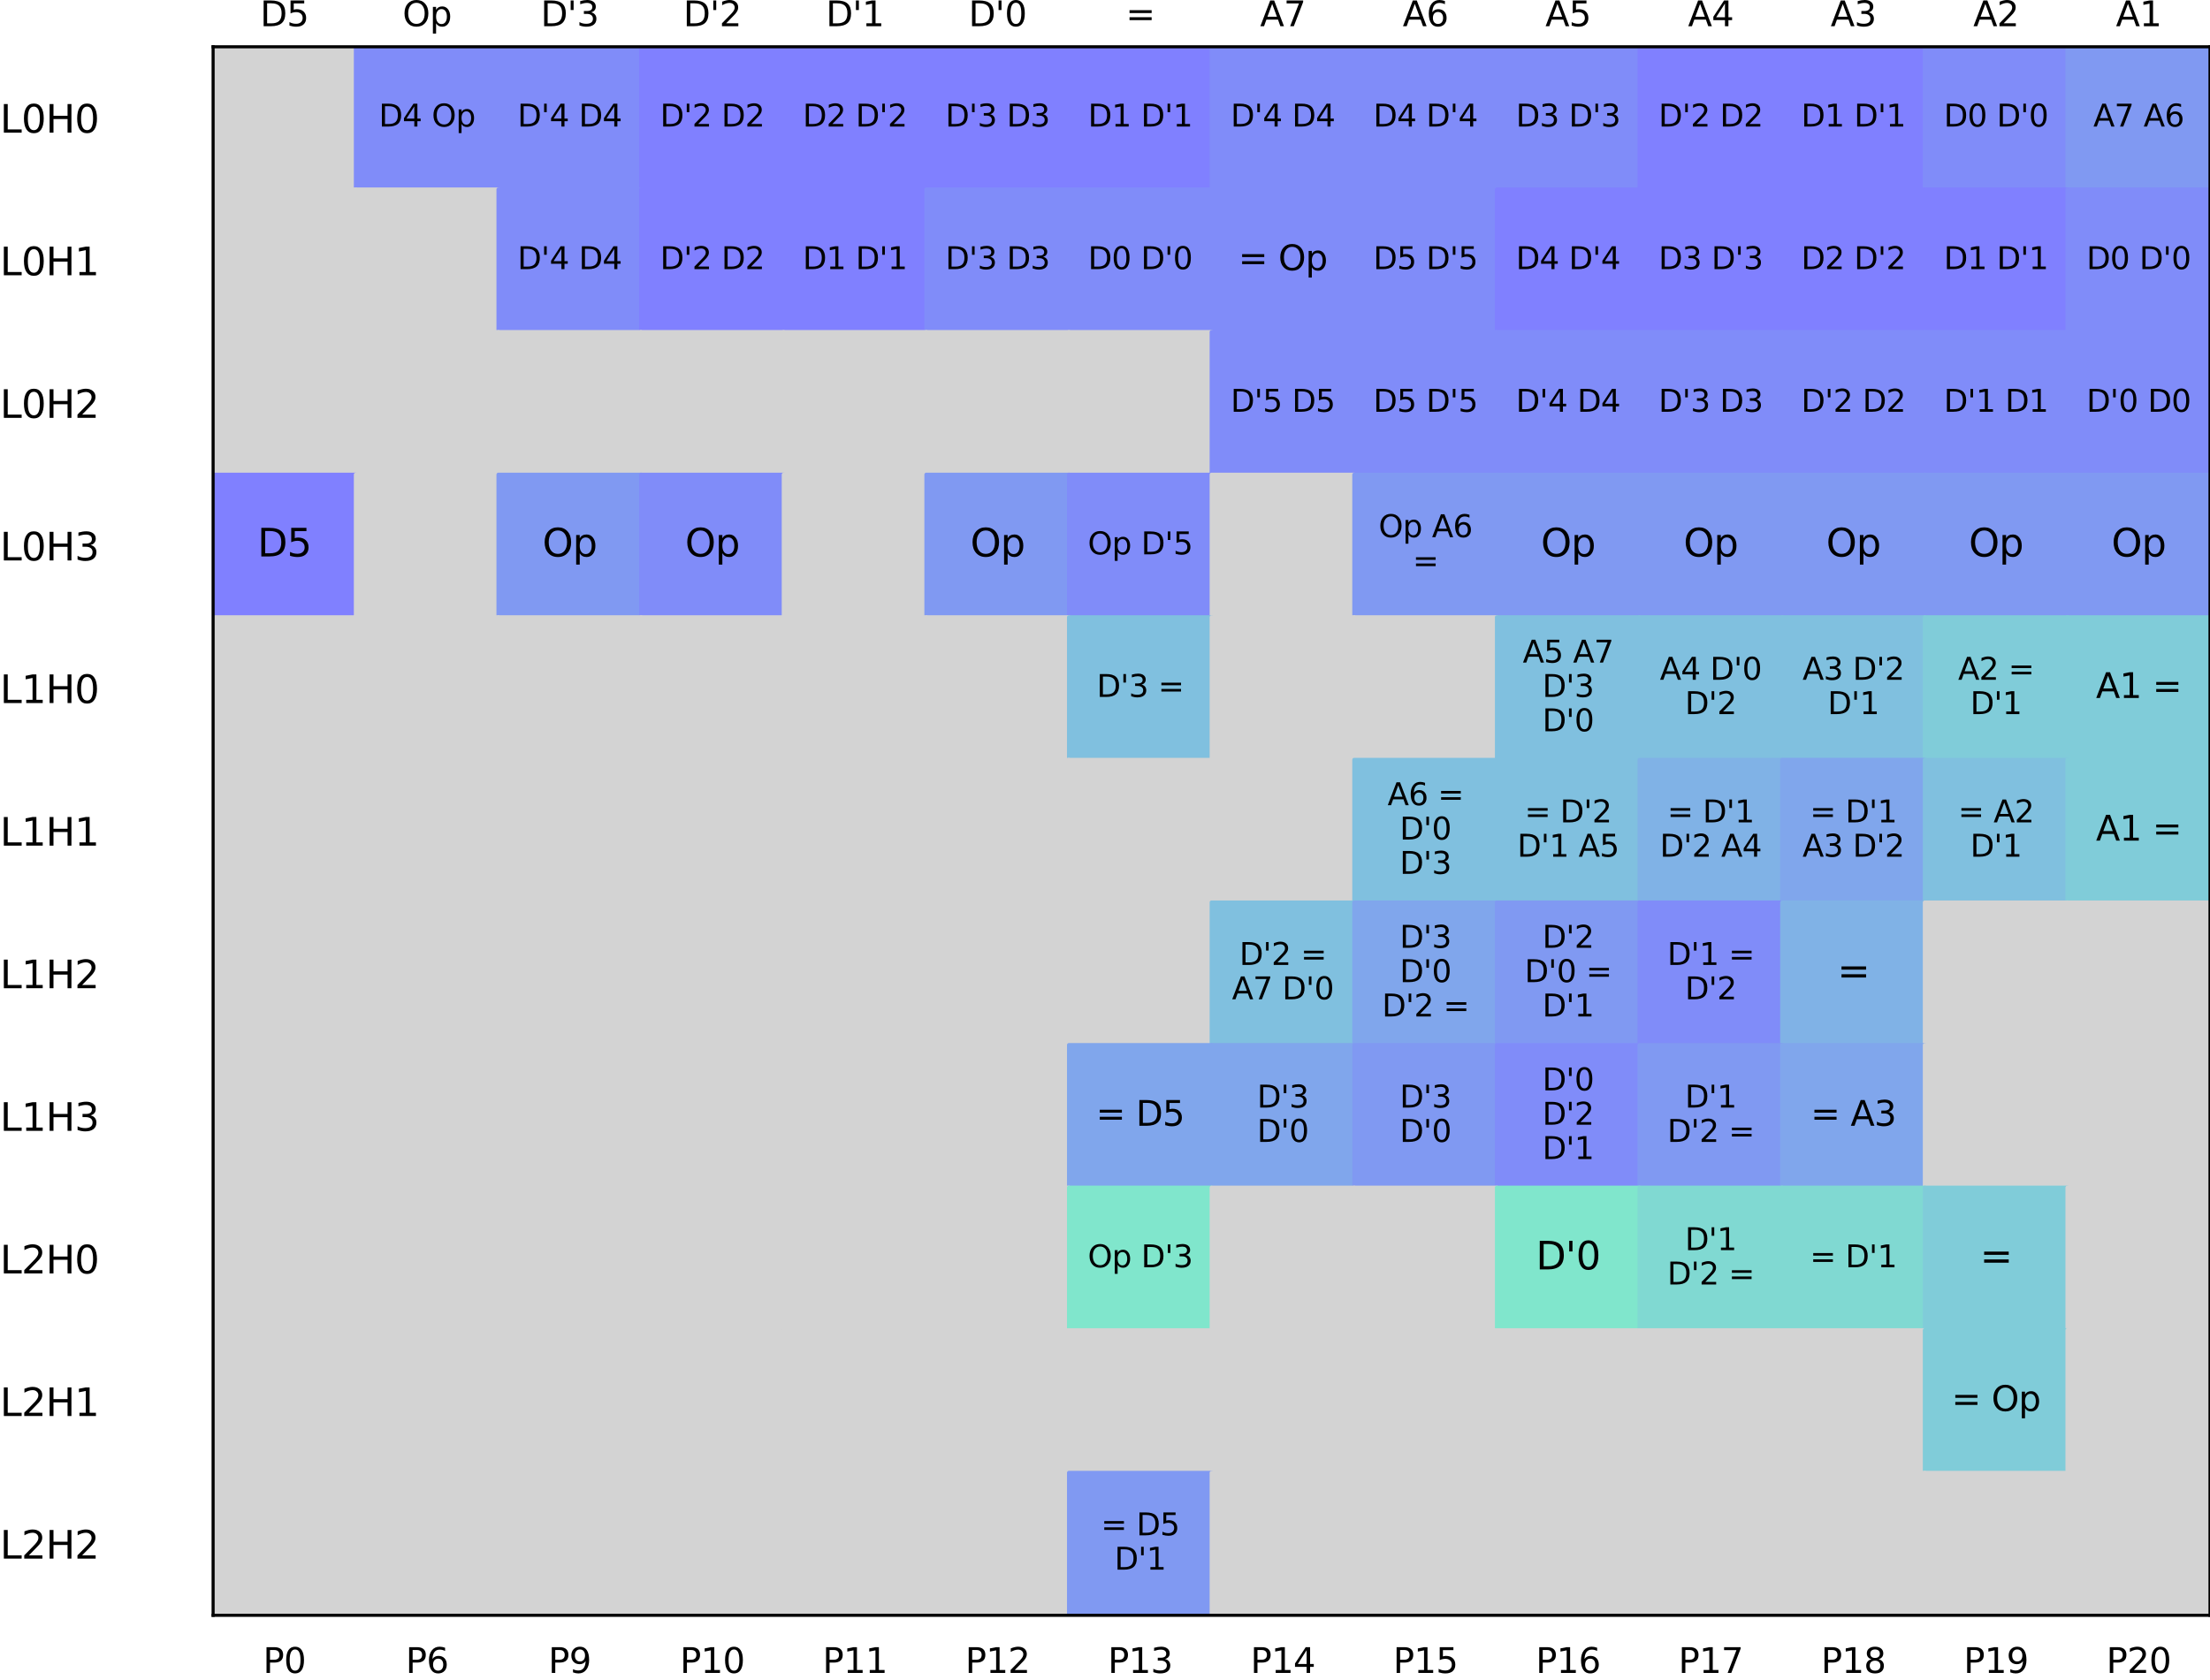 <?xml version="1.0" encoding="utf-8" standalone="no"?>
<!DOCTYPE svg PUBLIC "-//W3C//DTD SVG 1.1//EN"
  "http://www.w3.org/Graphics/SVG/1.1/DTD/svg11.dtd">
<svg xmlns:xlink="http://www.w3.org/1999/xlink" width="576.38pt" height="438.305pt" viewBox="0 0 576.38 438.305" xmlns="http://www.w3.org/2000/svg" version="1.1">
 <defs>
  <style type="text/css">*{stroke-linejoin: round; stroke-linecap: butt}</style>
 </defs>
 <g id="figure_1">
  <g id="patch_1">
   <path d="M 0 438.305 
L 576.38 438.305 
L 576.38 -0 
L 0 -0 
z
" style="fill: #ffffff"/>
  </g>
  <g id="axes_1">
   <g id="patch_2">
    <path d="M 55.58 421.41 
L 576.38 421.41 
L 576.38 12.21 
L 55.58 12.21 
z
" style="fill: #ffffff"/>
   </g>
   <g id="patch_3">
    <path d="M 55.58 49.41 
L 92.78 49.41 
L 92.78 12.21 
L 55.58 12.21 
z
" clip-path="url(#p4138a14660)" style="fill: #d3d3d3; stroke: #d3d3d3; stroke-linejoin: miter"/>
   </g>
   <g id="patch_4">
    <path d="M 92.78 49.41 
L 129.98 49.41 
L 129.98 12.21 
L 92.78 12.21 
z
" clip-path="url(#p4138a14660)" style="fill: #808cf9; stroke: #808cf9; stroke-linejoin: miter"/>
   </g>
   <g id="patch_5">
    <path d="M 129.98 49.41 
L 167.18 49.41 
L 167.18 12.21 
L 129.98 12.21 
z
" clip-path="url(#p4138a14660)" style="fill: #808cf9; stroke: #808cf9; stroke-linejoin: miter"/>
   </g>
   <g id="patch_6">
    <path d="M 167.18 49.41 
L 204.38 49.41 
L 204.38 12.21 
L 167.18 12.21 
z
" clip-path="url(#p4138a14660)" style="fill: #8080ff; stroke: #8080ff; stroke-linejoin: miter"/>
   </g>
   <g id="patch_7">
    <path d="M 204.38 49.41 
L 241.58 49.41 
L 241.58 12.21 
L 204.38 12.21 
z
" clip-path="url(#p4138a14660)" style="fill: #8080ff; stroke: #8080ff; stroke-linejoin: miter"/>
   </g>
   <g id="patch_8">
    <path d="M 241.58 49.41 
L 278.78 49.41 
L 278.78 12.21 
L 241.58 12.21 
z
" clip-path="url(#p4138a14660)" style="fill: #8080ff; stroke: #8080ff; stroke-linejoin: miter"/>
   </g>
   <g id="patch_9">
    <path d="M 278.78 49.41 
L 315.98 49.41 
L 315.98 12.21 
L 278.78 12.21 
z
" clip-path="url(#p4138a14660)" style="fill: #8080ff; stroke: #8080ff; stroke-linejoin: miter"/>
   </g>
   <g id="patch_10">
    <path d="M 315.98 49.41 
L 353.18 49.41 
L 353.18 12.21 
L 315.98 12.21 
z
" clip-path="url(#p4138a14660)" style="fill: #808cf9; stroke: #808cf9; stroke-linejoin: miter"/>
   </g>
   <g id="patch_11">
    <path d="M 353.18 49.41 
L 390.38 49.41 
L 390.38 12.21 
L 353.18 12.21 
z
" clip-path="url(#p4138a14660)" style="fill: #808cf9; stroke: #808cf9; stroke-linejoin: miter"/>
   </g>
   <g id="patch_12">
    <path d="M 390.38 49.41 
L 427.58 49.41 
L 427.58 12.21 
L 390.38 12.21 
z
" clip-path="url(#p4138a14660)" style="fill: #808cf9; stroke: #808cf9; stroke-linejoin: miter"/>
   </g>
   <g id="patch_13">
    <path d="M 427.58 49.41 
L 464.78 49.41 
L 464.78 12.21 
L 427.58 12.21 
z
" clip-path="url(#p4138a14660)" style="fill: #8080ff; stroke: #8080ff; stroke-linejoin: miter"/>
   </g>
   <g id="patch_14">
    <path d="M 464.78 49.41 
L 501.98 49.41 
L 501.98 12.21 
L 464.78 12.21 
z
" clip-path="url(#p4138a14660)" style="fill: #8080ff; stroke: #8080ff; stroke-linejoin: miter"/>
   </g>
   <g id="patch_15">
    <path d="M 501.98 49.41 
L 539.18 49.41 
L 539.18 12.21 
L 501.98 12.21 
z
" clip-path="url(#p4138a14660)" style="fill: #808cf9; stroke: #808cf9; stroke-linejoin: miter"/>
   </g>
   <g id="patch_16">
    <path d="M 539.18 49.41 
L 576.38 49.41 
L 576.38 12.21 
L 539.18 12.21 
z
" clip-path="url(#p4138a14660)" style="fill: #8099f2; stroke: #8099f2; stroke-linejoin: miter"/>
   </g>
   <g id="patch_17">
    <path d="M 55.58 86.61 
L 92.78 86.61 
L 92.78 49.41 
L 55.58 49.41 
z
" clip-path="url(#p4138a14660)" style="fill: #d3d3d3; stroke: #d3d3d3; stroke-linejoin: miter"/>
   </g>
   <g id="patch_18">
    <path d="M 92.78 86.61 
L 129.98 86.61 
L 129.98 49.41 
L 92.78 49.41 
z
" clip-path="url(#p4138a14660)" style="fill: #d3d3d3; stroke: #d3d3d3; stroke-linejoin: miter"/>
   </g>
   <g id="patch_19">
    <path d="M 129.98 86.61 
L 167.18 86.61 
L 167.18 49.41 
L 129.98 49.41 
z
" clip-path="url(#p4138a14660)" style="fill: #808cf9; stroke: #808cf9; stroke-linejoin: miter"/>
   </g>
   <g id="patch_20">
    <path d="M 167.18 86.61 
L 204.38 86.61 
L 204.38 49.41 
L 167.18 49.41 
z
" clip-path="url(#p4138a14660)" style="fill: #8080ff; stroke: #8080ff; stroke-linejoin: miter"/>
   </g>
   <g id="patch_21">
    <path d="M 204.38 86.61 
L 241.58 86.61 
L 241.58 49.41 
L 204.38 49.41 
z
" clip-path="url(#p4138a14660)" style="fill: #8080ff; stroke: #8080ff; stroke-linejoin: miter"/>
   </g>
   <g id="patch_22">
    <path d="M 241.58 86.61 
L 278.78 86.61 
L 278.78 49.41 
L 241.58 49.41 
z
" clip-path="url(#p4138a14660)" style="fill: #808cf9; stroke: #808cf9; stroke-linejoin: miter"/>
   </g>
   <g id="patch_23">
    <path d="M 278.78 86.61 
L 315.98 86.61 
L 315.98 49.41 
L 278.78 49.41 
z
" clip-path="url(#p4138a14660)" style="fill: #808cf9; stroke: #808cf9; stroke-linejoin: miter"/>
   </g>
   <g id="patch_24">
    <path d="M 315.98 86.61 
L 353.18 86.61 
L 353.18 49.41 
L 315.98 49.41 
z
" clip-path="url(#p4138a14660)" style="fill: #808cf9; stroke: #808cf9; stroke-linejoin: miter"/>
   </g>
   <g id="patch_25">
    <path d="M 353.18 86.61 
L 390.38 86.61 
L 390.38 49.41 
L 353.18 49.41 
z
" clip-path="url(#p4138a14660)" style="fill: #808cf9; stroke: #808cf9; stroke-linejoin: miter"/>
   </g>
   <g id="patch_26">
    <path d="M 390.38 86.61 
L 427.58 86.61 
L 427.58 49.41 
L 390.38 49.41 
z
" clip-path="url(#p4138a14660)" style="fill: #8080ff; stroke: #8080ff; stroke-linejoin: miter"/>
   </g>
   <g id="patch_27">
    <path d="M 427.58 86.61 
L 464.78 86.61 
L 464.78 49.41 
L 427.58 49.41 
z
" clip-path="url(#p4138a14660)" style="fill: #8080ff; stroke: #8080ff; stroke-linejoin: miter"/>
   </g>
   <g id="patch_28">
    <path d="M 464.78 86.61 
L 501.98 86.61 
L 501.98 49.41 
L 464.78 49.41 
z
" clip-path="url(#p4138a14660)" style="fill: #8080ff; stroke: #8080ff; stroke-linejoin: miter"/>
   </g>
   <g id="patch_29">
    <path d="M 501.98 86.61 
L 539.18 86.61 
L 539.18 49.41 
L 501.98 49.41 
z
" clip-path="url(#p4138a14660)" style="fill: #8080ff; stroke: #8080ff; stroke-linejoin: miter"/>
   </g>
   <g id="patch_30">
    <path d="M 539.18 86.61 
L 576.38 86.61 
L 576.38 49.41 
L 539.18 49.41 
z
" clip-path="url(#p4138a14660)" style="fill: #808cf9; stroke: #808cf9; stroke-linejoin: miter"/>
   </g>
   <g id="patch_31">
    <path d="M 55.58 123.81 
L 92.78 123.81 
L 92.78 86.61 
L 55.58 86.61 
z
" clip-path="url(#p4138a14660)" style="fill: #d3d3d3; stroke: #d3d3d3; stroke-linejoin: miter"/>
   </g>
   <g id="patch_32">
    <path d="M 92.78 123.81 
L 129.98 123.81 
L 129.98 86.61 
L 92.78 86.61 
z
" clip-path="url(#p4138a14660)" style="fill: #d3d3d3; stroke: #d3d3d3; stroke-linejoin: miter"/>
   </g>
   <g id="patch_33">
    <path d="M 129.98 123.81 
L 167.18 123.81 
L 167.18 86.61 
L 129.98 86.61 
z
" clip-path="url(#p4138a14660)" style="fill: #d3d3d3; stroke: #d3d3d3; stroke-linejoin: miter"/>
   </g>
   <g id="patch_34">
    <path d="M 167.18 123.81 
L 204.38 123.81 
L 204.38 86.61 
L 167.18 86.61 
z
" clip-path="url(#p4138a14660)" style="fill: #d3d3d3; stroke: #d3d3d3; stroke-linejoin: miter"/>
   </g>
   <g id="patch_35">
    <path d="M 204.38 123.81 
L 241.58 123.81 
L 241.58 86.61 
L 204.38 86.61 
z
" clip-path="url(#p4138a14660)" style="fill: #d3d3d3; stroke: #d3d3d3; stroke-linejoin: miter"/>
   </g>
   <g id="patch_36">
    <path d="M 241.58 123.81 
L 278.78 123.81 
L 278.78 86.61 
L 241.58 86.61 
z
" clip-path="url(#p4138a14660)" style="fill: #d3d3d3; stroke: #d3d3d3; stroke-linejoin: miter"/>
   </g>
   <g id="patch_37">
    <path d="M 278.78 123.81 
L 315.98 123.81 
L 315.98 86.61 
L 278.78 86.61 
z
" clip-path="url(#p4138a14660)" style="fill: #d3d3d3; stroke: #d3d3d3; stroke-linejoin: miter"/>
   </g>
   <g id="patch_38">
    <path d="M 315.98 123.81 
L 353.18 123.81 
L 353.18 86.61 
L 315.98 86.61 
z
" clip-path="url(#p4138a14660)" style="fill: #808cf9; stroke: #808cf9; stroke-linejoin: miter"/>
   </g>
   <g id="patch_39">
    <path d="M 353.18 123.81 
L 390.38 123.81 
L 390.38 86.61 
L 353.18 86.61 
z
" clip-path="url(#p4138a14660)" style="fill: #808cf9; stroke: #808cf9; stroke-linejoin: miter"/>
   </g>
   <g id="patch_40">
    <path d="M 390.38 123.81 
L 427.58 123.81 
L 427.58 86.61 
L 390.38 86.61 
z
" clip-path="url(#p4138a14660)" style="fill: #808cf9; stroke: #808cf9; stroke-linejoin: miter"/>
   </g>
   <g id="patch_41">
    <path d="M 427.58 123.81 
L 464.78 123.81 
L 464.78 86.61 
L 427.58 86.61 
z
" clip-path="url(#p4138a14660)" style="fill: #808cf9; stroke: #808cf9; stroke-linejoin: miter"/>
   </g>
   <g id="patch_42">
    <path d="M 464.78 123.81 
L 501.98 123.81 
L 501.98 86.61 
L 464.78 86.61 
z
" clip-path="url(#p4138a14660)" style="fill: #808cf9; stroke: #808cf9; stroke-linejoin: miter"/>
   </g>
   <g id="patch_43">
    <path d="M 501.98 123.81 
L 539.18 123.81 
L 539.18 86.61 
L 501.98 86.61 
z
" clip-path="url(#p4138a14660)" style="fill: #808cf9; stroke: #808cf9; stroke-linejoin: miter"/>
   </g>
   <g id="patch_44">
    <path d="M 539.18 123.81 
L 576.38 123.81 
L 576.38 86.61 
L 539.18 86.61 
z
" clip-path="url(#p4138a14660)" style="fill: #808cf9; stroke: #808cf9; stroke-linejoin: miter"/>
   </g>
   <g id="patch_45">
    <path d="M 55.58 161.01 
L 92.78 161.01 
L 92.78 123.81 
L 55.58 123.81 
z
" clip-path="url(#p4138a14660)" style="fill: #8080ff; stroke: #8080ff; stroke-linejoin: miter"/>
   </g>
   <g id="patch_46">
    <path d="M 92.78 161.01 
L 129.98 161.01 
L 129.98 123.81 
L 92.78 123.81 
z
" clip-path="url(#p4138a14660)" style="fill: #d3d3d3; stroke: #d3d3d3; stroke-linejoin: miter"/>
   </g>
   <g id="patch_47">
    <path d="M 129.98 161.01 
L 167.18 161.01 
L 167.18 123.81 
L 129.98 123.81 
z
" clip-path="url(#p4138a14660)" style="fill: #8099f2; stroke: #8099f2; stroke-linejoin: miter"/>
   </g>
   <g id="patch_48">
    <path d="M 167.18 161.01 
L 204.38 161.01 
L 204.38 123.81 
L 167.18 123.81 
z
" clip-path="url(#p4138a14660)" style="fill: #808cf9; stroke: #808cf9; stroke-linejoin: miter"/>
   </g>
   <g id="patch_49">
    <path d="M 204.38 161.01 
L 241.58 161.01 
L 241.58 123.81 
L 204.38 123.81 
z
" clip-path="url(#p4138a14660)" style="fill: #d3d3d3; stroke: #d3d3d3; stroke-linejoin: miter"/>
   </g>
   <g id="patch_50">
    <path d="M 241.58 161.01 
L 278.78 161.01 
L 278.78 123.81 
L 241.58 123.81 
z
" clip-path="url(#p4138a14660)" style="fill: #8099f2; stroke: #8099f2; stroke-linejoin: miter"/>
   </g>
   <g id="patch_51">
    <path d="M 278.78 161.01 
L 315.98 161.01 
L 315.98 123.81 
L 278.78 123.81 
z
" clip-path="url(#p4138a14660)" style="fill: #808cf9; stroke: #808cf9; stroke-linejoin: miter"/>
   </g>
   <g id="patch_52">
    <path d="M 315.98 161.01 
L 353.18 161.01 
L 353.18 123.81 
L 315.98 123.81 
z
" clip-path="url(#p4138a14660)" style="fill: #d3d3d3; stroke: #d3d3d3; stroke-linejoin: miter"/>
   </g>
   <g id="patch_53">
    <path d="M 353.18 161.01 
L 390.38 161.01 
L 390.38 123.81 
L 353.18 123.81 
z
" clip-path="url(#p4138a14660)" style="fill: #8099f2; stroke: #8099f2; stroke-linejoin: miter"/>
   </g>
   <g id="patch_54">
    <path d="M 390.38 161.01 
L 427.58 161.01 
L 427.58 123.81 
L 390.38 123.81 
z
" clip-path="url(#p4138a14660)" style="fill: #8099f2; stroke: #8099f2; stroke-linejoin: miter"/>
   </g>
   <g id="patch_55">
    <path d="M 427.58 161.01 
L 464.78 161.01 
L 464.78 123.81 
L 427.58 123.81 
z
" clip-path="url(#p4138a14660)" style="fill: #8099f2; stroke: #8099f2; stroke-linejoin: miter"/>
   </g>
   <g id="patch_56">
    <path d="M 464.78 161.01 
L 501.98 161.01 
L 501.98 123.81 
L 464.78 123.81 
z
" clip-path="url(#p4138a14660)" style="fill: #8099f2; stroke: #8099f2; stroke-linejoin: miter"/>
   </g>
   <g id="patch_57">
    <path d="M 501.98 161.01 
L 539.18 161.01 
L 539.18 123.81 
L 501.98 123.81 
z
" clip-path="url(#p4138a14660)" style="fill: #8099f2; stroke: #8099f2; stroke-linejoin: miter"/>
   </g>
   <g id="patch_58">
    <path d="M 539.18 161.01 
L 576.38 161.01 
L 576.38 123.81 
L 539.18 123.81 
z
" clip-path="url(#p4138a14660)" style="fill: #8099f2; stroke: #8099f2; stroke-linejoin: miter"/>
   </g>
   <g id="patch_59">
    <path d="M 55.58 198.21 
L 92.78 198.21 
L 92.78 161.01 
L 55.58 161.01 
z
" clip-path="url(#p4138a14660)" style="fill: #d3d3d3; stroke: #d3d3d3; stroke-linejoin: miter"/>
   </g>
   <g id="patch_60">
    <path d="M 92.78 198.21 
L 129.98 198.21 
L 129.98 161.01 
L 92.78 161.01 
z
" clip-path="url(#p4138a14660)" style="fill: #d3d3d3; stroke: #d3d3d3; stroke-linejoin: miter"/>
   </g>
   <g id="patch_61">
    <path d="M 129.98 198.21 
L 167.18 198.21 
L 167.18 161.01 
L 129.98 161.01 
z
" clip-path="url(#p4138a14660)" style="fill: #d3d3d3; stroke: #d3d3d3; stroke-linejoin: miter"/>
   </g>
   <g id="patch_62">
    <path d="M 167.18 198.21 
L 204.38 198.21 
L 204.38 161.01 
L 167.18 161.01 
z
" clip-path="url(#p4138a14660)" style="fill: #d3d3d3; stroke: #d3d3d3; stroke-linejoin: miter"/>
   </g>
   <g id="patch_63">
    <path d="M 204.38 198.21 
L 241.58 198.21 
L 241.58 161.01 
L 204.38 161.01 
z
" clip-path="url(#p4138a14660)" style="fill: #d3d3d3; stroke: #d3d3d3; stroke-linejoin: miter"/>
   </g>
   <g id="patch_64">
    <path d="M 241.58 198.21 
L 278.78 198.21 
L 278.78 161.01 
L 241.58 161.01 
z
" clip-path="url(#p4138a14660)" style="fill: #d3d3d3; stroke: #d3d3d3; stroke-linejoin: miter"/>
   </g>
   <g id="patch_65">
    <path d="M 278.78 198.21 
L 315.98 198.21 
L 315.98 161.01 
L 278.78 161.01 
z
" clip-path="url(#p4138a14660)" style="fill: #80c0df; stroke: #80c0df; stroke-linejoin: miter"/>
   </g>
   <g id="patch_66">
    <path d="M 315.98 198.21 
L 353.18 198.21 
L 353.18 161.01 
L 315.98 161.01 
z
" clip-path="url(#p4138a14660)" style="fill: #d3d3d3; stroke: #d3d3d3; stroke-linejoin: miter"/>
   </g>
   <g id="patch_67">
    <path d="M 353.18 198.21 
L 390.38 198.21 
L 390.38 161.01 
L 353.18 161.01 
z
" clip-path="url(#p4138a14660)" style="fill: #d3d3d3; stroke: #d3d3d3; stroke-linejoin: miter"/>
   </g>
   <g id="patch_68">
    <path d="M 390.38 198.21 
L 427.58 198.21 
L 427.58 161.01 
L 390.38 161.01 
z
" clip-path="url(#p4138a14660)" style="fill: #80c0df; stroke: #80c0df; stroke-linejoin: miter"/>
   </g>
   <g id="patch_69">
    <path d="M 427.58 198.21 
L 464.78 198.21 
L 464.78 161.01 
L 427.58 161.01 
z
" clip-path="url(#p4138a14660)" style="fill: #80c0df; stroke: #80c0df; stroke-linejoin: miter"/>
   </g>
   <g id="patch_70">
    <path d="M 464.78 198.21 
L 501.98 198.21 
L 501.98 161.01 
L 464.78 161.01 
z
" clip-path="url(#p4138a14660)" style="fill: #80c0df; stroke: #80c0df; stroke-linejoin: miter"/>
   </g>
   <g id="patch_71">
    <path d="M 501.98 198.21 
L 539.18 198.21 
L 539.18 161.01 
L 501.98 161.01 
z
" clip-path="url(#p4138a14660)" style="fill: #80ccd9; stroke: #80ccd9; stroke-linejoin: miter"/>
   </g>
   <g id="patch_72">
    <path d="M 539.18 198.21 
L 576.38 198.21 
L 576.38 161.01 
L 539.18 161.01 
z
" clip-path="url(#p4138a14660)" style="fill: #80ccd9; stroke: #80ccd9; stroke-linejoin: miter"/>
   </g>
   <g id="patch_73">
    <path d="M 55.58 235.41 
L 92.78 235.41 
L 92.78 198.21 
L 55.58 198.21 
z
" clip-path="url(#p4138a14660)" style="fill: #d3d3d3; stroke: #d3d3d3; stroke-linejoin: miter"/>
   </g>
   <g id="patch_74">
    <path d="M 92.78 235.41 
L 129.98 235.41 
L 129.98 198.21 
L 92.78 198.21 
z
" clip-path="url(#p4138a14660)" style="fill: #d3d3d3; stroke: #d3d3d3; stroke-linejoin: miter"/>
   </g>
   <g id="patch_75">
    <path d="M 129.98 235.41 
L 167.18 235.41 
L 167.18 198.21 
L 129.98 198.21 
z
" clip-path="url(#p4138a14660)" style="fill: #d3d3d3; stroke: #d3d3d3; stroke-linejoin: miter"/>
   </g>
   <g id="patch_76">
    <path d="M 167.18 235.41 
L 204.38 235.41 
L 204.38 198.21 
L 167.18 198.21 
z
" clip-path="url(#p4138a14660)" style="fill: #d3d3d3; stroke: #d3d3d3; stroke-linejoin: miter"/>
   </g>
   <g id="patch_77">
    <path d="M 204.38 235.41 
L 241.58 235.41 
L 241.58 198.21 
L 204.38 198.21 
z
" clip-path="url(#p4138a14660)" style="fill: #d3d3d3; stroke: #d3d3d3; stroke-linejoin: miter"/>
   </g>
   <g id="patch_78">
    <path d="M 241.58 235.41 
L 278.78 235.41 
L 278.78 198.21 
L 241.58 198.21 
z
" clip-path="url(#p4138a14660)" style="fill: #d3d3d3; stroke: #d3d3d3; stroke-linejoin: miter"/>
   </g>
   <g id="patch_79">
    <path d="M 278.78 235.41 
L 315.98 235.41 
L 315.98 198.21 
L 278.78 198.21 
z
" clip-path="url(#p4138a14660)" style="fill: #d3d3d3; stroke: #d3d3d3; stroke-linejoin: miter"/>
   </g>
   <g id="patch_80">
    <path d="M 315.98 235.41 
L 353.18 235.41 
L 353.18 198.21 
L 315.98 198.21 
z
" clip-path="url(#p4138a14660)" style="fill: #d3d3d3; stroke: #d3d3d3; stroke-linejoin: miter"/>
   </g>
   <g id="patch_81">
    <path d="M 353.18 235.41 
L 390.38 235.41 
L 390.38 198.21 
L 353.18 198.21 
z
" clip-path="url(#p4138a14660)" style="fill: #80c0df; stroke: #80c0df; stroke-linejoin: miter"/>
   </g>
   <g id="patch_82">
    <path d="M 390.38 235.41 
L 427.58 235.41 
L 427.58 198.21 
L 390.38 198.21 
z
" clip-path="url(#p4138a14660)" style="fill: #80c0df; stroke: #80c0df; stroke-linejoin: miter"/>
   </g>
   <g id="patch_83">
    <path d="M 427.58 235.41 
L 464.78 235.41 
L 464.78 198.21 
L 427.58 198.21 
z
" clip-path="url(#p4138a14660)" style="fill: #80b2e6; stroke: #80b2e6; stroke-linejoin: miter"/>
   </g>
   <g id="patch_84">
    <path d="M 464.78 235.41 
L 501.98 235.41 
L 501.98 198.21 
L 464.78 198.21 
z
" clip-path="url(#p4138a14660)" style="fill: #80a6ec; stroke: #80a6ec; stroke-linejoin: miter"/>
   </g>
   <g id="patch_85">
    <path d="M 501.98 235.41 
L 539.18 235.41 
L 539.18 198.21 
L 501.98 198.21 
z
" clip-path="url(#p4138a14660)" style="fill: #80c0df; stroke: #80c0df; stroke-linejoin: miter"/>
   </g>
   <g id="patch_86">
    <path d="M 539.18 235.41 
L 576.38 235.41 
L 576.38 198.21 
L 539.18 198.21 
z
" clip-path="url(#p4138a14660)" style="fill: #80ccd9; stroke: #80ccd9; stroke-linejoin: miter"/>
   </g>
   <g id="patch_87">
    <path d="M 55.58 272.61 
L 92.78 272.61 
L 92.78 235.41 
L 55.58 235.41 
z
" clip-path="url(#p4138a14660)" style="fill: #d3d3d3; stroke: #d3d3d3; stroke-linejoin: miter"/>
   </g>
   <g id="patch_88">
    <path d="M 92.78 272.61 
L 129.98 272.61 
L 129.98 235.41 
L 92.78 235.41 
z
" clip-path="url(#p4138a14660)" style="fill: #d3d3d3; stroke: #d3d3d3; stroke-linejoin: miter"/>
   </g>
   <g id="patch_89">
    <path d="M 129.98 272.61 
L 167.18 272.61 
L 167.18 235.41 
L 129.98 235.41 
z
" clip-path="url(#p4138a14660)" style="fill: #d3d3d3; stroke: #d3d3d3; stroke-linejoin: miter"/>
   </g>
   <g id="patch_90">
    <path d="M 167.18 272.61 
L 204.38 272.61 
L 204.38 235.41 
L 167.18 235.41 
z
" clip-path="url(#p4138a14660)" style="fill: #d3d3d3; stroke: #d3d3d3; stroke-linejoin: miter"/>
   </g>
   <g id="patch_91">
    <path d="M 204.38 272.61 
L 241.58 272.61 
L 241.58 235.41 
L 204.38 235.41 
z
" clip-path="url(#p4138a14660)" style="fill: #d3d3d3; stroke: #d3d3d3; stroke-linejoin: miter"/>
   </g>
   <g id="patch_92">
    <path d="M 241.58 272.61 
L 278.78 272.61 
L 278.78 235.41 
L 241.58 235.41 
z
" clip-path="url(#p4138a14660)" style="fill: #d3d3d3; stroke: #d3d3d3; stroke-linejoin: miter"/>
   </g>
   <g id="patch_93">
    <path d="M 278.78 272.61 
L 315.98 272.61 
L 315.98 235.41 
L 278.78 235.41 
z
" clip-path="url(#p4138a14660)" style="fill: #d3d3d3; stroke: #d3d3d3; stroke-linejoin: miter"/>
   </g>
   <g id="patch_94">
    <path d="M 315.98 272.61 
L 353.18 272.61 
L 353.18 235.41 
L 315.98 235.41 
z
" clip-path="url(#p4138a14660)" style="fill: #80c0df; stroke: #80c0df; stroke-linejoin: miter"/>
   </g>
   <g id="patch_95">
    <path d="M 353.18 272.61 
L 390.38 272.61 
L 390.38 235.41 
L 353.18 235.41 
z
" clip-path="url(#p4138a14660)" style="fill: #80a6ec; stroke: #80a6ec; stroke-linejoin: miter"/>
   </g>
   <g id="patch_96">
    <path d="M 390.38 272.61 
L 427.58 272.61 
L 427.58 235.41 
L 390.38 235.41 
z
" clip-path="url(#p4138a14660)" style="fill: #8099f2; stroke: #8099f2; stroke-linejoin: miter"/>
   </g>
   <g id="patch_97">
    <path d="M 427.58 272.61 
L 464.78 272.61 
L 464.78 235.41 
L 427.58 235.41 
z
" clip-path="url(#p4138a14660)" style="fill: #808cf9; stroke: #808cf9; stroke-linejoin: miter"/>
   </g>
   <g id="patch_98">
    <path d="M 464.78 272.61 
L 501.98 272.61 
L 501.98 235.41 
L 464.78 235.41 
z
" clip-path="url(#p4138a14660)" style="fill: #80b2e6; stroke: #80b2e6; stroke-linejoin: miter"/>
   </g>
   <g id="patch_99">
    <path d="M 501.98 272.61 
L 539.18 272.61 
L 539.18 235.41 
L 501.98 235.41 
z
" clip-path="url(#p4138a14660)" style="fill: #d3d3d3; stroke: #d3d3d3; stroke-linejoin: miter"/>
   </g>
   <g id="patch_100">
    <path d="M 539.18 272.61 
L 576.38 272.61 
L 576.38 235.41 
L 539.18 235.41 
z
" clip-path="url(#p4138a14660)" style="fill: #d3d3d3; stroke: #d3d3d3; stroke-linejoin: miter"/>
   </g>
   <g id="patch_101">
    <path d="M 55.58 309.81 
L 92.78 309.81 
L 92.78 272.61 
L 55.58 272.61 
z
" clip-path="url(#p4138a14660)" style="fill: #d3d3d3; stroke: #d3d3d3; stroke-linejoin: miter"/>
   </g>
   <g id="patch_102">
    <path d="M 92.78 309.81 
L 129.98 309.81 
L 129.98 272.61 
L 92.78 272.61 
z
" clip-path="url(#p4138a14660)" style="fill: #d3d3d3; stroke: #d3d3d3; stroke-linejoin: miter"/>
   </g>
   <g id="patch_103">
    <path d="M 129.98 309.81 
L 167.18 309.81 
L 167.18 272.61 
L 129.98 272.61 
z
" clip-path="url(#p4138a14660)" style="fill: #d3d3d3; stroke: #d3d3d3; stroke-linejoin: miter"/>
   </g>
   <g id="patch_104">
    <path d="M 167.18 309.81 
L 204.38 309.81 
L 204.38 272.61 
L 167.18 272.61 
z
" clip-path="url(#p4138a14660)" style="fill: #d3d3d3; stroke: #d3d3d3; stroke-linejoin: miter"/>
   </g>
   <g id="patch_105">
    <path d="M 204.38 309.81 
L 241.58 309.81 
L 241.58 272.61 
L 204.38 272.61 
z
" clip-path="url(#p4138a14660)" style="fill: #d3d3d3; stroke: #d3d3d3; stroke-linejoin: miter"/>
   </g>
   <g id="patch_106">
    <path d="M 241.58 309.81 
L 278.78 309.81 
L 278.78 272.61 
L 241.58 272.61 
z
" clip-path="url(#p4138a14660)" style="fill: #d3d3d3; stroke: #d3d3d3; stroke-linejoin: miter"/>
   </g>
   <g id="patch_107">
    <path d="M 278.78 309.81 
L 315.98 309.81 
L 315.98 272.61 
L 278.78 272.61 
z
" clip-path="url(#p4138a14660)" style="fill: #80a6ec; stroke: #80a6ec; stroke-linejoin: miter"/>
   </g>
   <g id="patch_108">
    <path d="M 315.98 309.81 
L 353.18 309.81 
L 353.18 272.61 
L 315.98 272.61 
z
" clip-path="url(#p4138a14660)" style="fill: #80a6ec; stroke: #80a6ec; stroke-linejoin: miter"/>
   </g>
   <g id="patch_109">
    <path d="M 353.18 309.81 
L 390.38 309.81 
L 390.38 272.61 
L 353.18 272.61 
z
" clip-path="url(#p4138a14660)" style="fill: #8099f2; stroke: #8099f2; stroke-linejoin: miter"/>
   </g>
   <g id="patch_110">
    <path d="M 390.38 309.81 
L 427.58 309.81 
L 427.58 272.61 
L 390.38 272.61 
z
" clip-path="url(#p4138a14660)" style="fill: #808cf9; stroke: #808cf9; stroke-linejoin: miter"/>
   </g>
   <g id="patch_111">
    <path d="M 427.58 309.81 
L 464.78 309.81 
L 464.78 272.61 
L 427.58 272.61 
z
" clip-path="url(#p4138a14660)" style="fill: #8099f2; stroke: #8099f2; stroke-linejoin: miter"/>
   </g>
   <g id="patch_112">
    <path d="M 464.78 309.81 
L 501.98 309.81 
L 501.98 272.61 
L 464.78 272.61 
z
" clip-path="url(#p4138a14660)" style="fill: #80a6ec; stroke: #80a6ec; stroke-linejoin: miter"/>
   </g>
   <g id="patch_113">
    <path d="M 501.98 309.81 
L 539.18 309.81 
L 539.18 272.61 
L 501.98 272.61 
z
" clip-path="url(#p4138a14660)" style="fill: #d3d3d3; stroke: #d3d3d3; stroke-linejoin: miter"/>
   </g>
   <g id="patch_114">
    <path d="M 539.18 309.81 
L 576.38 309.81 
L 576.38 272.61 
L 539.18 272.61 
z
" clip-path="url(#p4138a14660)" style="fill: #d3d3d3; stroke: #d3d3d3; stroke-linejoin: miter"/>
   </g>
   <g id="patch_115">
    <path d="M 55.58 347.01 
L 92.78 347.01 
L 92.78 309.81 
L 55.58 309.81 
z
" clip-path="url(#p4138a14660)" style="fill: #d3d3d3; stroke: #d3d3d3; stroke-linejoin: miter"/>
   </g>
   <g id="patch_116">
    <path d="M 92.78 347.01 
L 129.98 347.01 
L 129.98 309.81 
L 92.78 309.81 
z
" clip-path="url(#p4138a14660)" style="fill: #d3d3d3; stroke: #d3d3d3; stroke-linejoin: miter"/>
   </g>
   <g id="patch_117">
    <path d="M 129.98 347.01 
L 167.18 347.01 
L 167.18 309.81 
L 129.98 309.81 
z
" clip-path="url(#p4138a14660)" style="fill: #d3d3d3; stroke: #d3d3d3; stroke-linejoin: miter"/>
   </g>
   <g id="patch_118">
    <path d="M 167.18 347.01 
L 204.38 347.01 
L 204.38 309.81 
L 167.18 309.81 
z
" clip-path="url(#p4138a14660)" style="fill: #d3d3d3; stroke: #d3d3d3; stroke-linejoin: miter"/>
   </g>
   <g id="patch_119">
    <path d="M 204.38 347.01 
L 241.58 347.01 
L 241.58 309.81 
L 204.38 309.81 
z
" clip-path="url(#p4138a14660)" style="fill: #d3d3d3; stroke: #d3d3d3; stroke-linejoin: miter"/>
   </g>
   <g id="patch_120">
    <path d="M 241.58 347.01 
L 278.78 347.01 
L 278.78 309.81 
L 241.58 309.81 
z
" clip-path="url(#p4138a14660)" style="fill: #d3d3d3; stroke: #d3d3d3; stroke-linejoin: miter"/>
   </g>
   <g id="patch_121">
    <path d="M 278.78 347.01 
L 315.98 347.01 
L 315.98 309.81 
L 278.78 309.81 
z
" clip-path="url(#p4138a14660)" style="fill: #80e6cc; stroke: #80e6cc; stroke-linejoin: miter"/>
   </g>
   <g id="patch_122">
    <path d="M 315.98 347.01 
L 353.18 347.01 
L 353.18 309.81 
L 315.98 309.81 
z
" clip-path="url(#p4138a14660)" style="fill: #d3d3d3; stroke: #d3d3d3; stroke-linejoin: miter"/>
   </g>
   <g id="patch_123">
    <path d="M 353.18 347.01 
L 390.38 347.01 
L 390.38 309.81 
L 353.18 309.81 
z
" clip-path="url(#p4138a14660)" style="fill: #d3d3d3; stroke: #d3d3d3; stroke-linejoin: miter"/>
   </g>
   <g id="patch_124">
    <path d="M 390.38 347.01 
L 427.58 347.01 
L 427.58 309.81 
L 390.38 309.81 
z
" clip-path="url(#p4138a14660)" style="fill: #80e6cc; stroke: #80e6cc; stroke-linejoin: miter"/>
   </g>
   <g id="patch_125">
    <path d="M 427.58 347.01 
L 464.78 347.01 
L 464.78 309.81 
L 427.58 309.81 
z
" clip-path="url(#p4138a14660)" style="fill: #80d9d2; stroke: #80d9d2; stroke-linejoin: miter"/>
   </g>
   <g id="patch_126">
    <path d="M 464.78 347.01 
L 501.98 347.01 
L 501.98 309.81 
L 464.78 309.81 
z
" clip-path="url(#p4138a14660)" style="fill: #80d9d2; stroke: #80d9d2; stroke-linejoin: miter"/>
   </g>
   <g id="patch_127">
    <path d="M 501.98 347.01 
L 539.18 347.01 
L 539.18 309.81 
L 501.98 309.81 
z
" clip-path="url(#p4138a14660)" style="fill: #80ccd9; stroke: #80ccd9; stroke-linejoin: miter"/>
   </g>
   <g id="patch_128">
    <path d="M 539.18 347.01 
L 576.38 347.01 
L 576.38 309.81 
L 539.18 309.81 
z
" clip-path="url(#p4138a14660)" style="fill: #d3d3d3; stroke: #d3d3d3; stroke-linejoin: miter"/>
   </g>
   <g id="patch_129">
    <path d="M 55.58 384.21 
L 92.78 384.21 
L 92.78 347.01 
L 55.58 347.01 
z
" clip-path="url(#p4138a14660)" style="fill: #d3d3d3; stroke: #d3d3d3; stroke-linejoin: miter"/>
   </g>
   <g id="patch_130">
    <path d="M 92.78 384.21 
L 129.98 384.21 
L 129.98 347.01 
L 92.78 347.01 
z
" clip-path="url(#p4138a14660)" style="fill: #d3d3d3; stroke: #d3d3d3; stroke-linejoin: miter"/>
   </g>
   <g id="patch_131">
    <path d="M 129.98 384.21 
L 167.18 384.21 
L 167.18 347.01 
L 129.98 347.01 
z
" clip-path="url(#p4138a14660)" style="fill: #d3d3d3; stroke: #d3d3d3; stroke-linejoin: miter"/>
   </g>
   <g id="patch_132">
    <path d="M 167.18 384.21 
L 204.38 384.21 
L 204.38 347.01 
L 167.18 347.01 
z
" clip-path="url(#p4138a14660)" style="fill: #d3d3d3; stroke: #d3d3d3; stroke-linejoin: miter"/>
   </g>
   <g id="patch_133">
    <path d="M 204.38 384.21 
L 241.58 384.21 
L 241.58 347.01 
L 204.38 347.01 
z
" clip-path="url(#p4138a14660)" style="fill: #d3d3d3; stroke: #d3d3d3; stroke-linejoin: miter"/>
   </g>
   <g id="patch_134">
    <path d="M 241.58 384.21 
L 278.78 384.21 
L 278.78 347.01 
L 241.58 347.01 
z
" clip-path="url(#p4138a14660)" style="fill: #d3d3d3; stroke: #d3d3d3; stroke-linejoin: miter"/>
   </g>
   <g id="patch_135">
    <path d="M 278.78 384.21 
L 315.98 384.21 
L 315.98 347.01 
L 278.78 347.01 
z
" clip-path="url(#p4138a14660)" style="fill: #d3d3d3; stroke: #d3d3d3; stroke-linejoin: miter"/>
   </g>
   <g id="patch_136">
    <path d="M 315.98 384.21 
L 353.18 384.21 
L 353.18 347.01 
L 315.98 347.01 
z
" clip-path="url(#p4138a14660)" style="fill: #d3d3d3; stroke: #d3d3d3; stroke-linejoin: miter"/>
   </g>
   <g id="patch_137">
    <path d="M 353.18 384.21 
L 390.38 384.21 
L 390.38 347.01 
L 353.18 347.01 
z
" clip-path="url(#p4138a14660)" style="fill: #d3d3d3; stroke: #d3d3d3; stroke-linejoin: miter"/>
   </g>
   <g id="patch_138">
    <path d="M 390.38 384.21 
L 427.58 384.21 
L 427.58 347.01 
L 390.38 347.01 
z
" clip-path="url(#p4138a14660)" style="fill: #d3d3d3; stroke: #d3d3d3; stroke-linejoin: miter"/>
   </g>
   <g id="patch_139">
    <path d="M 427.58 384.21 
L 464.78 384.21 
L 464.78 347.01 
L 427.58 347.01 
z
" clip-path="url(#p4138a14660)" style="fill: #d3d3d3; stroke: #d3d3d3; stroke-linejoin: miter"/>
   </g>
   <g id="patch_140">
    <path d="M 464.78 384.21 
L 501.98 384.21 
L 501.98 347.01 
L 464.78 347.01 
z
" clip-path="url(#p4138a14660)" style="fill: #d3d3d3; stroke: #d3d3d3; stroke-linejoin: miter"/>
   </g>
   <g id="patch_141">
    <path d="M 501.98 384.21 
L 539.18 384.21 
L 539.18 347.01 
L 501.98 347.01 
z
" clip-path="url(#p4138a14660)" style="fill: #80ccd9; stroke: #80ccd9; stroke-linejoin: miter"/>
   </g>
   <g id="patch_142">
    <path d="M 539.18 384.21 
L 576.38 384.21 
L 576.38 347.01 
L 539.18 347.01 
z
" clip-path="url(#p4138a14660)" style="fill: #d3d3d3; stroke: #d3d3d3; stroke-linejoin: miter"/>
   </g>
   <g id="patch_143">
    <path d="M 55.58 421.41 
L 92.78 421.41 
L 92.78 384.21 
L 55.58 384.21 
z
" clip-path="url(#p4138a14660)" style="fill: #d3d3d3; stroke: #d3d3d3; stroke-linejoin: miter"/>
   </g>
   <g id="patch_144">
    <path d="M 92.78 421.41 
L 129.98 421.41 
L 129.98 384.21 
L 92.78 384.21 
z
" clip-path="url(#p4138a14660)" style="fill: #d3d3d3; stroke: #d3d3d3; stroke-linejoin: miter"/>
   </g>
   <g id="patch_145">
    <path d="M 129.98 421.41 
L 167.18 421.41 
L 167.18 384.21 
L 129.98 384.21 
z
" clip-path="url(#p4138a14660)" style="fill: #d3d3d3; stroke: #d3d3d3; stroke-linejoin: miter"/>
   </g>
   <g id="patch_146">
    <path d="M 167.18 421.41 
L 204.38 421.41 
L 204.38 384.21 
L 167.18 384.21 
z
" clip-path="url(#p4138a14660)" style="fill: #d3d3d3; stroke: #d3d3d3; stroke-linejoin: miter"/>
   </g>
   <g id="patch_147">
    <path d="M 204.38 421.41 
L 241.58 421.41 
L 241.58 384.21 
L 204.38 384.21 
z
" clip-path="url(#p4138a14660)" style="fill: #d3d3d3; stroke: #d3d3d3; stroke-linejoin: miter"/>
   </g>
   <g id="patch_148">
    <path d="M 241.58 421.41 
L 278.78 421.41 
L 278.78 384.21 
L 241.58 384.21 
z
" clip-path="url(#p4138a14660)" style="fill: #d3d3d3; stroke: #d3d3d3; stroke-linejoin: miter"/>
   </g>
   <g id="patch_149">
    <path d="M 278.78 421.41 
L 315.98 421.41 
L 315.98 384.21 
L 278.78 384.21 
z
" clip-path="url(#p4138a14660)" style="fill: #8099f2; stroke: #8099f2; stroke-linejoin: miter"/>
   </g>
   <g id="patch_150">
    <path d="M 315.98 421.41 
L 353.18 421.41 
L 353.18 384.21 
L 315.98 384.21 
z
" clip-path="url(#p4138a14660)" style="fill: #d3d3d3; stroke: #d3d3d3; stroke-linejoin: miter"/>
   </g>
   <g id="patch_151">
    <path d="M 353.18 421.41 
L 390.38 421.41 
L 390.38 384.21 
L 353.18 384.21 
z
" clip-path="url(#p4138a14660)" style="fill: #d3d3d3; stroke: #d3d3d3; stroke-linejoin: miter"/>
   </g>
   <g id="patch_152">
    <path d="M 390.38 421.41 
L 427.58 421.41 
L 427.58 384.21 
L 390.38 384.21 
z
" clip-path="url(#p4138a14660)" style="fill: #d3d3d3; stroke: #d3d3d3; stroke-linejoin: miter"/>
   </g>
   <g id="patch_153">
    <path d="M 427.58 421.41 
L 464.78 421.41 
L 464.78 384.21 
L 427.58 384.21 
z
" clip-path="url(#p4138a14660)" style="fill: #d3d3d3; stroke: #d3d3d3; stroke-linejoin: miter"/>
   </g>
   <g id="patch_154">
    <path d="M 464.78 421.41 
L 501.98 421.41 
L 501.98 384.21 
L 464.78 384.21 
z
" clip-path="url(#p4138a14660)" style="fill: #d3d3d3; stroke: #d3d3d3; stroke-linejoin: miter"/>
   </g>
   <g id="patch_155">
    <path d="M 501.98 421.41 
L 539.18 421.41 
L 539.18 384.21 
L 501.98 384.21 
z
" clip-path="url(#p4138a14660)" style="fill: #d3d3d3; stroke: #d3d3d3; stroke-linejoin: miter"/>
   </g>
   <g id="patch_156">
    <path d="M 539.18 421.41 
L 576.38 421.41 
L 576.38 384.21 
L 539.18 384.21 
z
" clip-path="url(#p4138a14660)" style="fill: #d3d3d3; stroke: #d3d3d3; stroke-linejoin: miter"/>
   </g>
   <g id="matplotlib.axis_1">
    <g id="xtick_1">
     <g id="line2d_1"/>
     <g id="text_1">
      <!-- D5 -->
      <g transform="translate(67.852 6.839) scale(0.09 -0.09)">
       <defs>
        <path id="DejaVuSans-44" d="M 1259 4147 
L 1259 519 
L 2022 519 
Q 2988 519 3436 956 
Q 3884 1394 3884 2338 
Q 3884 3275 3436 3711 
Q 2988 4147 2022 4147 
L 1259 4147 
z
M 628 4666 
L 1925 4666 
Q 3281 4666 3915 4102 
Q 4550 3538 4550 2338 
Q 4550 1131 3912 565 
Q 3275 0 1925 0 
L 628 0 
L 628 4666 
z
" transform="scale(0.016)"/>
        <path id="DejaVuSans-35" d="M 691 4666 
L 3169 4666 
L 3169 4134 
L 1269 4134 
L 1269 2991 
Q 1406 3038 1543 3061 
Q 1681 3084 1819 3084 
Q 2600 3084 3056 2656 
Q 3513 2228 3513 1497 
Q 3513 744 3044 326 
Q 2575 -91 1722 -91 
Q 1428 -91 1123 -41 
Q 819 9 494 109 
L 494 744 
Q 775 591 1075 516 
Q 1375 441 1709 441 
Q 2250 441 2565 725 
Q 2881 1009 2881 1497 
Q 2881 1984 2565 2268 
Q 2250 2553 1709 2553 
Q 1456 2553 1204 2497 
Q 953 2441 691 2322 
L 691 4666 
z
" transform="scale(0.016)"/>
       </defs>
       <use xlink:href="#DejaVuSans-44"/>
       <use xlink:href="#DejaVuSans-35" x="77.002"/>
      </g>
     </g>
    </g>
    <g id="xtick_2">
     <g id="line2d_2"/>
     <g id="text_2">
      <!-- Op -->
      <g transform="translate(104.981 6.839) scale(0.09 -0.09)">
       <defs>
        <path id="DejaVuSans-4f" d="M 2522 4238 
Q 1834 4238 1429 3725 
Q 1025 3213 1025 2328 
Q 1025 1447 1429 934 
Q 1834 422 2522 422 
Q 3209 422 3611 934 
Q 4013 1447 4013 2328 
Q 4013 3213 3611 3725 
Q 3209 4238 2522 4238 
z
M 2522 4750 
Q 3503 4750 4090 4092 
Q 4678 3434 4678 2328 
Q 4678 1225 4090 567 
Q 3503 -91 2522 -91 
Q 1538 -91 948 565 
Q 359 1222 359 2328 
Q 359 3434 948 4092 
Q 1538 4750 2522 4750 
z
" transform="scale(0.016)"/>
        <path id="DejaVuSans-70" d="M 1159 525 
L 1159 -1331 
L 581 -1331 
L 581 3500 
L 1159 3500 
L 1159 2969 
Q 1341 3281 1617 3432 
Q 1894 3584 2278 3584 
Q 2916 3584 3314 3078 
Q 3713 2572 3713 1747 
Q 3713 922 3314 415 
Q 2916 -91 2278 -91 
Q 1894 -91 1617 61 
Q 1341 213 1159 525 
z
M 3116 1747 
Q 3116 2381 2855 2742 
Q 2594 3103 2138 3103 
Q 1681 3103 1420 2742 
Q 1159 2381 1159 1747 
Q 1159 1113 1420 752 
Q 1681 391 2138 391 
Q 2594 391 2855 752 
Q 3116 1113 3116 1747 
z
" transform="scale(0.016)"/>
       </defs>
       <use xlink:href="#DejaVuSans-4f"/>
       <use xlink:href="#DejaVuSans-70" x="78.711"/>
      </g>
     </g>
    </g>
    <g id="xtick_3">
     <g id="line2d_3"/>
     <g id="text_3">
      <!-- D'3 -->
      <g transform="translate(141.015 6.839) scale(0.09 -0.09)">
       <defs>
        <path id="DejaVuSans-27" d="M 1147 4666 
L 1147 2931 
L 616 2931 
L 616 4666 
L 1147 4666 
z
" transform="scale(0.016)"/>
        <path id="DejaVuSans-33" d="M 2597 2516 
Q 3050 2419 3304 2112 
Q 3559 1806 3559 1356 
Q 3559 666 3084 287 
Q 2609 -91 1734 -91 
Q 1441 -91 1130 -33 
Q 819 25 488 141 
L 488 750 
Q 750 597 1062 519 
Q 1375 441 1716 441 
Q 2309 441 2620 675 
Q 2931 909 2931 1356 
Q 2931 1769 2642 2001 
Q 2353 2234 1838 2234 
L 1294 2234 
L 1294 2753 
L 1863 2753 
Q 2328 2753 2575 2939 
Q 2822 3125 2822 3475 
Q 2822 3834 2567 4026 
Q 2313 4219 1838 4219 
Q 1578 4219 1281 4162 
Q 984 4106 628 3988 
L 628 4550 
Q 988 4650 1302 4700 
Q 1616 4750 1894 4750 
Q 2613 4750 3031 4423 
Q 3450 4097 3450 3541 
Q 3450 3153 3228 2886 
Q 3006 2619 2597 2516 
z
" transform="scale(0.016)"/>
       </defs>
       <use xlink:href="#DejaVuSans-44"/>
       <use xlink:href="#DejaVuSans-27" x="77.002"/>
       <use xlink:href="#DejaVuSans-33" x="104.492"/>
      </g>
     </g>
    </g>
    <g id="xtick_4">
     <g id="line2d_4"/>
     <g id="text_4">
      <!-- D'2 -->
      <g transform="translate(178.215 6.839) scale(0.09 -0.09)">
       <defs>
        <path id="DejaVuSans-32" d="M 1228 531 
L 3431 531 
L 3431 0 
L 469 0 
L 469 531 
Q 828 903 1448 1529 
Q 2069 2156 2228 2338 
Q 2531 2678 2651 2914 
Q 2772 3150 2772 3378 
Q 2772 3750 2511 3984 
Q 2250 4219 1831 4219 
Q 1534 4219 1204 4116 
Q 875 4013 500 3803 
L 500 4441 
Q 881 4594 1212 4672 
Q 1544 4750 1819 4750 
Q 2544 4750 2975 4387 
Q 3406 4025 3406 3419 
Q 3406 3131 3298 2873 
Q 3191 2616 2906 2266 
Q 2828 2175 2409 1742 
Q 1991 1309 1228 531 
z
" transform="scale(0.016)"/>
       </defs>
       <use xlink:href="#DejaVuSans-44"/>
       <use xlink:href="#DejaVuSans-27" x="77.002"/>
       <use xlink:href="#DejaVuSans-32" x="104.492"/>
      </g>
     </g>
    </g>
    <g id="xtick_5">
     <g id="line2d_5"/>
     <g id="text_5">
      <!-- D'1 -->
      <g transform="translate(215.415 6.839) scale(0.09 -0.09)">
       <defs>
        <path id="DejaVuSans-31" d="M 794 531 
L 1825 531 
L 1825 4091 
L 703 3866 
L 703 4441 
L 1819 4666 
L 2450 4666 
L 2450 531 
L 3481 531 
L 3481 0 
L 794 0 
L 794 531 
z
" transform="scale(0.016)"/>
       </defs>
       <use xlink:href="#DejaVuSans-44"/>
       <use xlink:href="#DejaVuSans-27" x="77.002"/>
       <use xlink:href="#DejaVuSans-31" x="104.492"/>
      </g>
     </g>
    </g>
    <g id="xtick_6">
     <g id="line2d_6"/>
     <g id="text_6">
      <!-- D'0 -->
      <g transform="translate(252.615 6.839) scale(0.09 -0.09)">
       <defs>
        <path id="DejaVuSans-30" d="M 2034 4250 
Q 1547 4250 1301 3770 
Q 1056 3291 1056 2328 
Q 1056 1369 1301 889 
Q 1547 409 2034 409 
Q 2525 409 2770 889 
Q 3016 1369 3016 2328 
Q 3016 3291 2770 3770 
Q 2525 4250 2034 4250 
z
M 2034 4750 
Q 2819 4750 3233 4129 
Q 3647 3509 3647 2328 
Q 3647 1150 3233 529 
Q 2819 -91 2034 -91 
Q 1250 -91 836 529 
Q 422 1150 422 2328 
Q 422 3509 836 4129 
Q 1250 4750 2034 4750 
z
" transform="scale(0.016)"/>
       </defs>
       <use xlink:href="#DejaVuSans-44"/>
       <use xlink:href="#DejaVuSans-27" x="77.002"/>
       <use xlink:href="#DejaVuSans-30" x="104.492"/>
      </g>
     </g>
    </g>
    <g id="xtick_7">
     <g id="line2d_7"/>
     <g id="text_7">
      <!-- = -->
      <g transform="translate(293.609 6.839) scale(0.09 -0.09)">
       <defs>
        <path id="DejaVuSans-3d" d="M 678 2906 
L 4684 2906 
L 4684 2381 
L 678 2381 
L 678 2906 
z
M 678 1631 
L 4684 1631 
L 4684 1100 
L 678 1100 
L 678 1631 
z
" transform="scale(0.016)"/>
       </defs>
       <use xlink:href="#DejaVuSans-3d"/>
      </g>
     </g>
    </g>
    <g id="xtick_8">
     <g id="line2d_8"/>
     <g id="text_8">
      <!-- A7 -->
      <g transform="translate(328.639 6.839) scale(0.09 -0.09)">
       <defs>
        <path id="DejaVuSans-41" d="M 2188 4044 
L 1331 1722 
L 3047 1722 
L 2188 4044 
z
M 1831 4666 
L 2547 4666 
L 4325 0 
L 3669 0 
L 3244 1197 
L 1141 1197 
L 716 0 
L 50 0 
L 1831 4666 
z
" transform="scale(0.016)"/>
        <path id="DejaVuSans-37" d="M 525 4666 
L 3525 4666 
L 3525 4397 
L 1831 0 
L 1172 0 
L 2766 4134 
L 525 4134 
L 525 4666 
z
" transform="scale(0.016)"/>
       </defs>
       <use xlink:href="#DejaVuSans-41"/>
       <use xlink:href="#DejaVuSans-37" x="68.408"/>
      </g>
     </g>
    </g>
    <g id="xtick_9">
     <g id="line2d_9"/>
     <g id="text_9">
      <!-- A6 -->
      <g transform="translate(365.839 6.839) scale(0.09 -0.09)">
       <defs>
        <path id="DejaVuSans-36" d="M 2113 2584 
Q 1688 2584 1439 2293 
Q 1191 2003 1191 1497 
Q 1191 994 1439 701 
Q 1688 409 2113 409 
Q 2538 409 2786 701 
Q 3034 994 3034 1497 
Q 3034 2003 2786 2293 
Q 2538 2584 2113 2584 
z
M 3366 4563 
L 3366 3988 
Q 3128 4100 2886 4159 
Q 2644 4219 2406 4219 
Q 1781 4219 1451 3797 
Q 1122 3375 1075 2522 
Q 1259 2794 1537 2939 
Q 1816 3084 2150 3084 
Q 2853 3084 3261 2657 
Q 3669 2231 3669 1497 
Q 3669 778 3244 343 
Q 2819 -91 2113 -91 
Q 1303 -91 875 529 
Q 447 1150 447 2328 
Q 447 3434 972 4092 
Q 1497 4750 2381 4750 
Q 2619 4750 2861 4703 
Q 3103 4656 3366 4563 
z
" transform="scale(0.016)"/>
       </defs>
       <use xlink:href="#DejaVuSans-41"/>
       <use xlink:href="#DejaVuSans-36" x="68.408"/>
      </g>
     </g>
    </g>
    <g id="xtick_10">
     <g id="line2d_10"/>
     <g id="text_10">
      <!-- A5 -->
      <g transform="translate(403.039 6.839) scale(0.09 -0.09)">
       <use xlink:href="#DejaVuSans-41"/>
       <use xlink:href="#DejaVuSans-35" x="68.408"/>
      </g>
     </g>
    </g>
    <g id="xtick_11">
     <g id="line2d_11"/>
     <g id="text_11">
      <!-- A4 -->
      <g transform="translate(440.239 6.839) scale(0.09 -0.09)">
       <defs>
        <path id="DejaVuSans-34" d="M 2419 4116 
L 825 1625 
L 2419 1625 
L 2419 4116 
z
M 2253 4666 
L 3047 4666 
L 3047 1625 
L 3713 1625 
L 3713 1100 
L 3047 1100 
L 3047 0 
L 2419 0 
L 2419 1100 
L 313 1100 
L 313 1709 
L 2253 4666 
z
" transform="scale(0.016)"/>
       </defs>
       <use xlink:href="#DejaVuSans-41"/>
       <use xlink:href="#DejaVuSans-34" x="68.408"/>
      </g>
     </g>
    </g>
    <g id="xtick_12">
     <g id="line2d_12"/>
     <g id="text_12">
      <!-- A3 -->
      <g transform="translate(477.439 6.839) scale(0.09 -0.09)">
       <use xlink:href="#DejaVuSans-41"/>
       <use xlink:href="#DejaVuSans-33" x="68.408"/>
      </g>
     </g>
    </g>
    <g id="xtick_13">
     <g id="line2d_13"/>
     <g id="text_13">
      <!-- A2 -->
      <g transform="translate(514.639 6.839) scale(0.09 -0.09)">
       <use xlink:href="#DejaVuSans-41"/>
       <use xlink:href="#DejaVuSans-32" x="68.408"/>
      </g>
     </g>
    </g>
    <g id="xtick_14">
     <g id="line2d_14"/>
     <g id="text_14">
      <!-- A1 -->
      <g transform="translate(551.839 6.839) scale(0.09 -0.09)">
       <use xlink:href="#DejaVuSans-41"/>
       <use xlink:href="#DejaVuSans-31" x="68.408"/>
      </g>
     </g>
    </g>
   </g>
   <g id="matplotlib.axis_2">
    <g id="ytick_1">
     <g id="line2d_15"/>
     <g id="text_15">
      <!-- L2H2 -->
      <g transform="translate(0 406.61) scale(0.1 -0.1)">
       <defs>
        <path id="DejaVuSans-4c" d="M 628 4666 
L 1259 4666 
L 1259 531 
L 3531 531 
L 3531 0 
L 628 0 
L 628 4666 
z
" transform="scale(0.016)"/>
        <path id="DejaVuSans-48" d="M 628 4666 
L 1259 4666 
L 1259 2753 
L 3553 2753 
L 3553 4666 
L 4184 4666 
L 4184 0 
L 3553 0 
L 3553 2222 
L 1259 2222 
L 1259 0 
L 628 0 
L 628 4666 
z
" transform="scale(0.016)"/>
       </defs>
       <use xlink:href="#DejaVuSans-4c"/>
       <use xlink:href="#DejaVuSans-32" x="55.713"/>
       <use xlink:href="#DejaVuSans-48" x="119.336"/>
       <use xlink:href="#DejaVuSans-32" x="194.531"/>
      </g>
     </g>
    </g>
    <g id="ytick_2">
     <g id="line2d_16"/>
     <g id="text_16">
      <!-- L2H1 -->
      <g transform="translate(0 369.41) scale(0.1 -0.1)">
       <use xlink:href="#DejaVuSans-4c"/>
       <use xlink:href="#DejaVuSans-32" x="55.713"/>
       <use xlink:href="#DejaVuSans-48" x="119.336"/>
       <use xlink:href="#DejaVuSans-31" x="194.531"/>
      </g>
     </g>
    </g>
    <g id="ytick_3">
     <g id="line2d_17"/>
     <g id="text_17">
      <!-- L2H0 -->
      <g transform="translate(0 332.21) scale(0.1 -0.1)">
       <use xlink:href="#DejaVuSans-4c"/>
       <use xlink:href="#DejaVuSans-32" x="55.713"/>
       <use xlink:href="#DejaVuSans-48" x="119.336"/>
       <use xlink:href="#DejaVuSans-30" x="194.531"/>
      </g>
     </g>
    </g>
    <g id="ytick_4">
     <g id="line2d_18"/>
     <g id="text_18">
      <!-- L1H3 -->
      <g transform="translate(0 295.01) scale(0.1 -0.1)">
       <use xlink:href="#DejaVuSans-4c"/>
       <use xlink:href="#DejaVuSans-31" x="55.713"/>
       <use xlink:href="#DejaVuSans-48" x="119.336"/>
       <use xlink:href="#DejaVuSans-33" x="194.531"/>
      </g>
     </g>
    </g>
    <g id="ytick_5">
     <g id="line2d_19"/>
     <g id="text_19">
      <!-- L1H2 -->
      <g transform="translate(0 257.81) scale(0.1 -0.1)">
       <use xlink:href="#DejaVuSans-4c"/>
       <use xlink:href="#DejaVuSans-31" x="55.713"/>
       <use xlink:href="#DejaVuSans-48" x="119.336"/>
       <use xlink:href="#DejaVuSans-32" x="194.531"/>
      </g>
     </g>
    </g>
    <g id="ytick_6">
     <g id="line2d_20"/>
     <g id="text_20">
      <!-- L1H1 -->
      <g transform="translate(0 220.61) scale(0.1 -0.1)">
       <use xlink:href="#DejaVuSans-4c"/>
       <use xlink:href="#DejaVuSans-31" x="55.713"/>
       <use xlink:href="#DejaVuSans-48" x="119.336"/>
       <use xlink:href="#DejaVuSans-31" x="194.531"/>
      </g>
     </g>
    </g>
    <g id="ytick_7">
     <g id="line2d_21"/>
     <g id="text_21">
      <!-- L1H0 -->
      <g transform="translate(0 183.41) scale(0.1 -0.1)">
       <use xlink:href="#DejaVuSans-4c"/>
       <use xlink:href="#DejaVuSans-31" x="55.713"/>
       <use xlink:href="#DejaVuSans-48" x="119.336"/>
       <use xlink:href="#DejaVuSans-30" x="194.531"/>
      </g>
     </g>
    </g>
    <g id="ytick_8">
     <g id="line2d_22"/>
     <g id="text_22">
      <!-- L0H3 -->
      <g transform="translate(0 146.21) scale(0.1 -0.1)">
       <use xlink:href="#DejaVuSans-4c"/>
       <use xlink:href="#DejaVuSans-30" x="55.713"/>
       <use xlink:href="#DejaVuSans-48" x="119.336"/>
       <use xlink:href="#DejaVuSans-33" x="194.531"/>
      </g>
     </g>
    </g>
    <g id="ytick_9">
     <g id="line2d_23"/>
     <g id="text_23">
      <!-- L0H2 -->
      <g transform="translate(0 109.01) scale(0.1 -0.1)">
       <use xlink:href="#DejaVuSans-4c"/>
       <use xlink:href="#DejaVuSans-30" x="55.713"/>
       <use xlink:href="#DejaVuSans-48" x="119.336"/>
       <use xlink:href="#DejaVuSans-32" x="194.531"/>
      </g>
     </g>
    </g>
    <g id="ytick_10">
     <g id="line2d_24"/>
     <g id="text_24">
      <!-- L0H1 -->
      <g transform="translate(0 71.81) scale(0.1 -0.1)">
       <use xlink:href="#DejaVuSans-4c"/>
       <use xlink:href="#DejaVuSans-30" x="55.713"/>
       <use xlink:href="#DejaVuSans-48" x="119.336"/>
       <use xlink:href="#DejaVuSans-31" x="194.531"/>
      </g>
     </g>
    </g>
    <g id="ytick_11">
     <g id="line2d_25"/>
     <g id="text_25">
      <!-- L0H0 -->
      <g transform="translate(0 34.61) scale(0.1 -0.1)">
       <use xlink:href="#DejaVuSans-4c"/>
       <use xlink:href="#DejaVuSans-30" x="55.713"/>
       <use xlink:href="#DejaVuSans-48" x="119.336"/>
       <use xlink:href="#DejaVuSans-30" x="194.531"/>
      </g>
     </g>
    </g>
   </g>
   <g id="patch_157">
    <path d="M 55.58 421.41 
L 55.58 12.21 
" style="fill: none; stroke: #000000; stroke-width: 0.8; stroke-linejoin: miter; stroke-linecap: square"/>
   </g>
   <g id="patch_158">
    <path d="M 576.38 421.41 
L 576.38 12.21 
" style="fill: none; stroke: #000000; stroke-width: 0.8; stroke-linejoin: miter; stroke-linecap: square"/>
   </g>
   <g id="patch_159">
    <path d="M 55.58 421.41 
L 576.38 421.41 
" style="fill: none; stroke: #000000; stroke-width: 0.8; stroke-linejoin: miter; stroke-linecap: square"/>
   </g>
   <g id="patch_160">
    <path d="M 55.58 12.21 
L 576.38 12.21 
" style="fill: none; stroke: #000000; stroke-width: 0.8; stroke-linejoin: miter; stroke-linecap: square"/>
   </g>
   <g id="text_26">
    <!-- D4 Op -->
    <g transform="translate(98.796 33.018) scale(0.08 -0.08)">
     <defs>
      <path id="DejaVuSans-20" transform="scale(0.016)"/>
     </defs>
     <use xlink:href="#DejaVuSans-44"/>
     <use xlink:href="#DejaVuSans-34" x="77.002"/>
     <use xlink:href="#DejaVuSans-20" x="140.625"/>
     <use xlink:href="#DejaVuSans-4f" x="172.412"/>
     <use xlink:href="#DejaVuSans-70" x="251.123"/>
    </g>
   </g>
   <g id="text_27">
    <!-- D'4 D4 -->
    <g transform="translate(134.959 33.018) scale(0.08 -0.08)">
     <use xlink:href="#DejaVuSans-44"/>
     <use xlink:href="#DejaVuSans-27" x="77.002"/>
     <use xlink:href="#DejaVuSans-34" x="104.492"/>
     <use xlink:href="#DejaVuSans-20" x="168.115"/>
     <use xlink:href="#DejaVuSans-44" x="199.902"/>
     <use xlink:href="#DejaVuSans-34" x="276.904"/>
    </g>
   </g>
   <g id="text_28">
    <!-- D'2 D2 -->
    <g transform="translate(172.159 33.018) scale(0.08 -0.08)">
     <use xlink:href="#DejaVuSans-44"/>
     <use xlink:href="#DejaVuSans-27" x="77.002"/>
     <use xlink:href="#DejaVuSans-32" x="104.492"/>
     <use xlink:href="#DejaVuSans-20" x="168.115"/>
     <use xlink:href="#DejaVuSans-44" x="199.902"/>
     <use xlink:href="#DejaVuSans-32" x="276.904"/>
    </g>
   </g>
   <g id="text_29">
    <!-- D2 D'2 -->
    <g transform="translate(209.359 33.018) scale(0.08 -0.08)">
     <use xlink:href="#DejaVuSans-44"/>
     <use xlink:href="#DejaVuSans-32" x="77.002"/>
     <use xlink:href="#DejaVuSans-20" x="140.625"/>
     <use xlink:href="#DejaVuSans-44" x="172.412"/>
     <use xlink:href="#DejaVuSans-27" x="249.414"/>
     <use xlink:href="#DejaVuSans-32" x="276.904"/>
    </g>
   </g>
   <g id="text_30">
    <!-- D'3 D3 -->
    <g transform="translate(246.559 33.018) scale(0.08 -0.08)">
     <use xlink:href="#DejaVuSans-44"/>
     <use xlink:href="#DejaVuSans-27" x="77.002"/>
     <use xlink:href="#DejaVuSans-33" x="104.492"/>
     <use xlink:href="#DejaVuSans-20" x="168.115"/>
     <use xlink:href="#DejaVuSans-44" x="199.902"/>
     <use xlink:href="#DejaVuSans-33" x="276.904"/>
    </g>
   </g>
   <g id="text_31">
    <!-- D1 D'1 -->
    <g transform="translate(283.759 33.018) scale(0.08 -0.08)">
     <use xlink:href="#DejaVuSans-44"/>
     <use xlink:href="#DejaVuSans-31" x="77.002"/>
     <use xlink:href="#DejaVuSans-20" x="140.625"/>
     <use xlink:href="#DejaVuSans-44" x="172.412"/>
     <use xlink:href="#DejaVuSans-27" x="249.414"/>
     <use xlink:href="#DejaVuSans-31" x="276.904"/>
    </g>
   </g>
   <g id="text_32">
    <!-- D'4 D4 -->
    <g transform="translate(320.959 33.018) scale(0.08 -0.08)">
     <use xlink:href="#DejaVuSans-44"/>
     <use xlink:href="#DejaVuSans-27" x="77.002"/>
     <use xlink:href="#DejaVuSans-34" x="104.492"/>
     <use xlink:href="#DejaVuSans-20" x="168.115"/>
     <use xlink:href="#DejaVuSans-44" x="199.902"/>
     <use xlink:href="#DejaVuSans-34" x="276.904"/>
    </g>
   </g>
   <g id="text_33">
    <!-- D4 D'4 -->
    <g transform="translate(358.159 33.018) scale(0.08 -0.08)">
     <use xlink:href="#DejaVuSans-44"/>
     <use xlink:href="#DejaVuSans-34" x="77.002"/>
     <use xlink:href="#DejaVuSans-20" x="140.625"/>
     <use xlink:href="#DejaVuSans-44" x="172.412"/>
     <use xlink:href="#DejaVuSans-27" x="249.414"/>
     <use xlink:href="#DejaVuSans-34" x="276.904"/>
    </g>
   </g>
   <g id="text_34">
    <!-- D3 D'3 -->
    <g transform="translate(395.359 33.018) scale(0.08 -0.08)">
     <use xlink:href="#DejaVuSans-44"/>
     <use xlink:href="#DejaVuSans-33" x="77.002"/>
     <use xlink:href="#DejaVuSans-20" x="140.625"/>
     <use xlink:href="#DejaVuSans-44" x="172.412"/>
     <use xlink:href="#DejaVuSans-27" x="249.414"/>
     <use xlink:href="#DejaVuSans-33" x="276.904"/>
    </g>
   </g>
   <g id="text_35">
    <!-- D'2 D2 -->
    <g transform="translate(432.559 33.018) scale(0.08 -0.08)">
     <use xlink:href="#DejaVuSans-44"/>
     <use xlink:href="#DejaVuSans-27" x="77.002"/>
     <use xlink:href="#DejaVuSans-32" x="104.492"/>
     <use xlink:href="#DejaVuSans-20" x="168.115"/>
     <use xlink:href="#DejaVuSans-44" x="199.902"/>
     <use xlink:href="#DejaVuSans-32" x="276.904"/>
    </g>
   </g>
   <g id="text_36">
    <!-- D1 D'1 -->
    <g transform="translate(469.759 33.018) scale(0.08 -0.08)">
     <use xlink:href="#DejaVuSans-44"/>
     <use xlink:href="#DejaVuSans-31" x="77.002"/>
     <use xlink:href="#DejaVuSans-20" x="140.625"/>
     <use xlink:href="#DejaVuSans-44" x="172.412"/>
     <use xlink:href="#DejaVuSans-27" x="249.414"/>
     <use xlink:href="#DejaVuSans-31" x="276.904"/>
    </g>
   </g>
   <g id="text_37">
    <!-- D0 D'0 -->
    <g transform="translate(506.959 33.018) scale(0.08 -0.08)">
     <use xlink:href="#DejaVuSans-44"/>
     <use xlink:href="#DejaVuSans-30" x="77.002"/>
     <use xlink:href="#DejaVuSans-20" x="140.625"/>
     <use xlink:href="#DejaVuSans-44" x="172.412"/>
     <use xlink:href="#DejaVuSans-27" x="249.414"/>
     <use xlink:href="#DejaVuSans-30" x="276.904"/>
    </g>
   </g>
   <g id="text_38">
    <!-- A7 A6 -->
    <g transform="translate(545.946 33.018) scale(0.08 -0.08)">
     <use xlink:href="#DejaVuSans-41"/>
     <use xlink:href="#DejaVuSans-37" x="68.408"/>
     <use xlink:href="#DejaVuSans-20" x="132.031"/>
     <use xlink:href="#DejaVuSans-41" x="163.818"/>
     <use xlink:href="#DejaVuSans-36" x="232.227"/>
    </g>
   </g>
   <g id="text_39">
    <!-- D'4 D4 -->
    <g transform="translate(134.959 70.218) scale(0.08 -0.08)">
     <use xlink:href="#DejaVuSans-44"/>
     <use xlink:href="#DejaVuSans-27" x="77.002"/>
     <use xlink:href="#DejaVuSans-34" x="104.492"/>
     <use xlink:href="#DejaVuSans-20" x="168.115"/>
     <use xlink:href="#DejaVuSans-44" x="199.902"/>
     <use xlink:href="#DejaVuSans-34" x="276.904"/>
    </g>
   </g>
   <g id="text_40">
    <!-- D'2 D2 -->
    <g transform="translate(172.159 70.218) scale(0.08 -0.08)">
     <use xlink:href="#DejaVuSans-44"/>
     <use xlink:href="#DejaVuSans-27" x="77.002"/>
     <use xlink:href="#DejaVuSans-32" x="104.492"/>
     <use xlink:href="#DejaVuSans-20" x="168.115"/>
     <use xlink:href="#DejaVuSans-44" x="199.902"/>
     <use xlink:href="#DejaVuSans-32" x="276.904"/>
    </g>
   </g>
   <g id="text_41">
    <!-- D1 D'1 -->
    <g transform="translate(209.359 70.218) scale(0.08 -0.08)">
     <use xlink:href="#DejaVuSans-44"/>
     <use xlink:href="#DejaVuSans-31" x="77.002"/>
     <use xlink:href="#DejaVuSans-20" x="140.625"/>
     <use xlink:href="#DejaVuSans-44" x="172.412"/>
     <use xlink:href="#DejaVuSans-27" x="249.414"/>
     <use xlink:href="#DejaVuSans-31" x="276.904"/>
    </g>
   </g>
   <g id="text_42">
    <!-- D'3 D3 -->
    <g transform="translate(246.559 70.218) scale(0.08 -0.08)">
     <use xlink:href="#DejaVuSans-44"/>
     <use xlink:href="#DejaVuSans-27" x="77.002"/>
     <use xlink:href="#DejaVuSans-33" x="104.492"/>
     <use xlink:href="#DejaVuSans-20" x="168.115"/>
     <use xlink:href="#DejaVuSans-44" x="199.902"/>
     <use xlink:href="#DejaVuSans-33" x="276.904"/>
    </g>
   </g>
   <g id="text_43">
    <!-- D0 D'0 -->
    <g transform="translate(283.759 70.218) scale(0.08 -0.08)">
     <use xlink:href="#DejaVuSans-44"/>
     <use xlink:href="#DejaVuSans-30" x="77.002"/>
     <use xlink:href="#DejaVuSans-20" x="140.625"/>
     <use xlink:href="#DejaVuSans-44" x="172.412"/>
     <use xlink:href="#DejaVuSans-27" x="249.414"/>
     <use xlink:href="#DejaVuSans-30" x="276.904"/>
    </g>
   </g>
   <g id="text_44">
    <!-- = Op -->
    <g transform="translate(322.98 70.494) scale(0.09 -0.09)">
     <use xlink:href="#DejaVuSans-3d"/>
     <use xlink:href="#DejaVuSans-20" x="83.789"/>
     <use xlink:href="#DejaVuSans-4f" x="115.576"/>
     <use xlink:href="#DejaVuSans-70" x="194.287"/>
    </g>
   </g>
   <g id="text_45">
    <!-- D5 D'5 -->
    <g transform="translate(358.159 70.218) scale(0.08 -0.08)">
     <use xlink:href="#DejaVuSans-44"/>
     <use xlink:href="#DejaVuSans-35" x="77.002"/>
     <use xlink:href="#DejaVuSans-20" x="140.625"/>
     <use xlink:href="#DejaVuSans-44" x="172.412"/>
     <use xlink:href="#DejaVuSans-27" x="249.414"/>
     <use xlink:href="#DejaVuSans-35" x="276.904"/>
    </g>
   </g>
   <g id="text_46">
    <!-- D4 D'4 -->
    <g transform="translate(395.359 70.218) scale(0.08 -0.08)">
     <use xlink:href="#DejaVuSans-44"/>
     <use xlink:href="#DejaVuSans-34" x="77.002"/>
     <use xlink:href="#DejaVuSans-20" x="140.625"/>
     <use xlink:href="#DejaVuSans-44" x="172.412"/>
     <use xlink:href="#DejaVuSans-27" x="249.414"/>
     <use xlink:href="#DejaVuSans-34" x="276.904"/>
    </g>
   </g>
   <g id="text_47">
    <!-- D3 D'3 -->
    <g transform="translate(432.559 70.218) scale(0.08 -0.08)">
     <use xlink:href="#DejaVuSans-44"/>
     <use xlink:href="#DejaVuSans-33" x="77.002"/>
     <use xlink:href="#DejaVuSans-20" x="140.625"/>
     <use xlink:href="#DejaVuSans-44" x="172.412"/>
     <use xlink:href="#DejaVuSans-27" x="249.414"/>
     <use xlink:href="#DejaVuSans-33" x="276.904"/>
    </g>
   </g>
   <g id="text_48">
    <!-- D2 D'2 -->
    <g transform="translate(469.759 70.218) scale(0.08 -0.08)">
     <use xlink:href="#DejaVuSans-44"/>
     <use xlink:href="#DejaVuSans-32" x="77.002"/>
     <use xlink:href="#DejaVuSans-20" x="140.625"/>
     <use xlink:href="#DejaVuSans-44" x="172.412"/>
     <use xlink:href="#DejaVuSans-27" x="249.414"/>
     <use xlink:href="#DejaVuSans-32" x="276.904"/>
    </g>
   </g>
   <g id="text_49">
    <!-- D1 D'1 -->
    <g transform="translate(506.959 70.218) scale(0.08 -0.08)">
     <use xlink:href="#DejaVuSans-44"/>
     <use xlink:href="#DejaVuSans-31" x="77.002"/>
     <use xlink:href="#DejaVuSans-20" x="140.625"/>
     <use xlink:href="#DejaVuSans-44" x="172.412"/>
     <use xlink:href="#DejaVuSans-27" x="249.414"/>
     <use xlink:href="#DejaVuSans-31" x="276.904"/>
    </g>
   </g>
   <g id="text_50">
    <!-- D0 D'0 -->
    <g transform="translate(544.159 70.218) scale(0.08 -0.08)">
     <use xlink:href="#DejaVuSans-44"/>
     <use xlink:href="#DejaVuSans-30" x="77.002"/>
     <use xlink:href="#DejaVuSans-20" x="140.625"/>
     <use xlink:href="#DejaVuSans-44" x="172.412"/>
     <use xlink:href="#DejaVuSans-27" x="249.414"/>
     <use xlink:href="#DejaVuSans-30" x="276.904"/>
    </g>
   </g>
   <g id="text_51">
    <!-- D'5 D5 -->
    <g transform="translate(320.959 107.418) scale(0.08 -0.08)">
     <use xlink:href="#DejaVuSans-44"/>
     <use xlink:href="#DejaVuSans-27" x="77.002"/>
     <use xlink:href="#DejaVuSans-35" x="104.492"/>
     <use xlink:href="#DejaVuSans-20" x="168.115"/>
     <use xlink:href="#DejaVuSans-44" x="199.902"/>
     <use xlink:href="#DejaVuSans-35" x="276.904"/>
    </g>
   </g>
   <g id="text_52">
    <!-- D5 D'5 -->
    <g transform="translate(358.159 107.418) scale(0.08 -0.08)">
     <use xlink:href="#DejaVuSans-44"/>
     <use xlink:href="#DejaVuSans-35" x="77.002"/>
     <use xlink:href="#DejaVuSans-20" x="140.625"/>
     <use xlink:href="#DejaVuSans-44" x="172.412"/>
     <use xlink:href="#DejaVuSans-27" x="249.414"/>
     <use xlink:href="#DejaVuSans-35" x="276.904"/>
    </g>
   </g>
   <g id="text_53">
    <!-- D'4 D4 -->
    <g transform="translate(395.359 107.418) scale(0.08 -0.08)">
     <use xlink:href="#DejaVuSans-44"/>
     <use xlink:href="#DejaVuSans-27" x="77.002"/>
     <use xlink:href="#DejaVuSans-34" x="104.492"/>
     <use xlink:href="#DejaVuSans-20" x="168.115"/>
     <use xlink:href="#DejaVuSans-44" x="199.902"/>
     <use xlink:href="#DejaVuSans-34" x="276.904"/>
    </g>
   </g>
   <g id="text_54">
    <!-- D'3 D3 -->
    <g transform="translate(432.559 107.418) scale(0.08 -0.08)">
     <use xlink:href="#DejaVuSans-44"/>
     <use xlink:href="#DejaVuSans-27" x="77.002"/>
     <use xlink:href="#DejaVuSans-33" x="104.492"/>
     <use xlink:href="#DejaVuSans-20" x="168.115"/>
     <use xlink:href="#DejaVuSans-44" x="199.902"/>
     <use xlink:href="#DejaVuSans-33" x="276.904"/>
    </g>
   </g>
   <g id="text_55">
    <!-- D'2 D2 -->
    <g transform="translate(469.759 107.418) scale(0.08 -0.08)">
     <use xlink:href="#DejaVuSans-44"/>
     <use xlink:href="#DejaVuSans-27" x="77.002"/>
     <use xlink:href="#DejaVuSans-32" x="104.492"/>
     <use xlink:href="#DejaVuSans-20" x="168.115"/>
     <use xlink:href="#DejaVuSans-44" x="199.902"/>
     <use xlink:href="#DejaVuSans-32" x="276.904"/>
    </g>
   </g>
   <g id="text_56">
    <!-- D'1 D1 -->
    <g transform="translate(506.959 107.418) scale(0.08 -0.08)">
     <use xlink:href="#DejaVuSans-44"/>
     <use xlink:href="#DejaVuSans-27" x="77.002"/>
     <use xlink:href="#DejaVuSans-31" x="104.492"/>
     <use xlink:href="#DejaVuSans-20" x="168.115"/>
     <use xlink:href="#DejaVuSans-44" x="199.902"/>
     <use xlink:href="#DejaVuSans-31" x="276.904"/>
    </g>
   </g>
   <g id="text_57">
    <!-- D'0 D0 -->
    <g transform="translate(544.159 107.418) scale(0.08 -0.08)">
     <use xlink:href="#DejaVuSans-44"/>
     <use xlink:href="#DejaVuSans-27" x="77.002"/>
     <use xlink:href="#DejaVuSans-30" x="104.492"/>
     <use xlink:href="#DejaVuSans-20" x="168.115"/>
     <use xlink:href="#DejaVuSans-44" x="199.902"/>
     <use xlink:href="#DejaVuSans-30" x="276.904"/>
    </g>
   </g>
   <g id="text_58">
    <!-- D5 -->
    <g transform="translate(67.149 145.17) scale(0.1 -0.1)">
     <use xlink:href="#DejaVuSans-44"/>
     <use xlink:href="#DejaVuSans-35" x="77.002"/>
    </g>
   </g>
   <g id="text_59">
    <!-- Op -->
    <g transform="translate(141.47 145.17) scale(0.1 -0.1)">
     <use xlink:href="#DejaVuSans-4f"/>
     <use xlink:href="#DejaVuSans-70" x="78.711"/>
    </g>
   </g>
   <g id="text_60">
    <!-- Op -->
    <g transform="translate(178.67 145.17) scale(0.1 -0.1)">
     <use xlink:href="#DejaVuSans-4f"/>
     <use xlink:href="#DejaVuSans-70" x="78.711"/>
    </g>
   </g>
   <g id="text_61">
    <!-- Op -->
    <g transform="translate(253.07 145.17) scale(0.1 -0.1)">
     <use xlink:href="#DejaVuSans-4f"/>
     <use xlink:href="#DejaVuSans-70" x="78.711"/>
    </g>
   </g>
   <g id="text_62">
    <!-- Op D'5 -->
    <g transform="translate(283.696 144.618) scale(0.08 -0.08)">
     <use xlink:href="#DejaVuSans-4f"/>
     <use xlink:href="#DejaVuSans-70" x="78.711"/>
     <use xlink:href="#DejaVuSans-20" x="142.188"/>
     <use xlink:href="#DejaVuSans-44" x="173.975"/>
     <use xlink:href="#DejaVuSans-27" x="250.977"/>
     <use xlink:href="#DejaVuSans-35" x="278.467"/>
    </g>
   </g>
   <g id="text_63">
    <!-- Op A6 -->
    <g transform="translate(359.539 140.139) scale(0.08 -0.08)">
     <use xlink:href="#DejaVuSans-4f"/>
     <use xlink:href="#DejaVuSans-70" x="78.711"/>
     <use xlink:href="#DejaVuSans-20" x="142.188"/>
     <use xlink:href="#DejaVuSans-41" x="173.975"/>
     <use xlink:href="#DejaVuSans-36" x="242.383"/>
    </g>
    <!-- = -->
    <g transform="translate(368.428 149.097) scale(0.08 -0.08)">
     <use xlink:href="#DejaVuSans-3d"/>
    </g>
   </g>
   <g id="text_64">
    <!-- Op -->
    <g transform="translate(401.87 145.17) scale(0.1 -0.1)">
     <use xlink:href="#DejaVuSans-4f"/>
     <use xlink:href="#DejaVuSans-70" x="78.711"/>
    </g>
   </g>
   <g id="text_65">
    <!-- Op -->
    <g transform="translate(439.07 145.17) scale(0.1 -0.1)">
     <use xlink:href="#DejaVuSans-4f"/>
     <use xlink:href="#DejaVuSans-70" x="78.711"/>
    </g>
   </g>
   <g id="text_66">
    <!-- Op -->
    <g transform="translate(476.27 145.17) scale(0.1 -0.1)">
     <use xlink:href="#DejaVuSans-4f"/>
     <use xlink:href="#DejaVuSans-70" x="78.711"/>
    </g>
   </g>
   <g id="text_67">
    <!-- Op -->
    <g transform="translate(513.47 145.17) scale(0.1 -0.1)">
     <use xlink:href="#DejaVuSans-4f"/>
     <use xlink:href="#DejaVuSans-70" x="78.711"/>
    </g>
   </g>
   <g id="text_68">
    <!-- Op -->
    <g transform="translate(550.67 145.17) scale(0.1 -0.1)">
     <use xlink:href="#DejaVuSans-4f"/>
     <use xlink:href="#DejaVuSans-70" x="78.711"/>
    </g>
   </g>
   <g id="text_69">
    <!-- D'3 = -->
    <g transform="translate(286.033 181.818) scale(0.08 -0.08)">
     <use xlink:href="#DejaVuSans-44"/>
     <use xlink:href="#DejaVuSans-27" x="77.002"/>
     <use xlink:href="#DejaVuSans-33" x="104.492"/>
     <use xlink:href="#DejaVuSans-20" x="168.115"/>
     <use xlink:href="#DejaVuSans-3d" x="199.902"/>
    </g>
   </g>
   <g id="text_70">
    <!-- A5 A7 -->
    <g transform="translate(397.146 172.86) scale(0.08 -0.08)">
     <use xlink:href="#DejaVuSans-41"/>
     <use xlink:href="#DejaVuSans-35" x="68.408"/>
     <use xlink:href="#DejaVuSans-20" x="132.031"/>
     <use xlink:href="#DejaVuSans-41" x="163.818"/>
     <use xlink:href="#DejaVuSans-37" x="232.227"/>
    </g>
    <!-- D'3 -->
    <g transform="translate(402.256 181.818) scale(0.08 -0.08)">
     <use xlink:href="#DejaVuSans-44"/>
     <use xlink:href="#DejaVuSans-27" x="77.002"/>
     <use xlink:href="#DejaVuSans-33" x="104.492"/>
    </g>
    <!-- D'0 -->
    <g transform="translate(402.256 190.776) scale(0.08 -0.08)">
     <use xlink:href="#DejaVuSans-44"/>
     <use xlink:href="#DejaVuSans-27" x="77.002"/>
     <use xlink:href="#DejaVuSans-30" x="104.492"/>
    </g>
   </g>
   <g id="text_71">
    <!-- A4 D'0 -->
    <g transform="translate(432.903 177.339) scale(0.08 -0.08)">
     <use xlink:href="#DejaVuSans-41"/>
     <use xlink:href="#DejaVuSans-34" x="68.408"/>
     <use xlink:href="#DejaVuSans-20" x="132.031"/>
     <use xlink:href="#DejaVuSans-44" x="163.818"/>
     <use xlink:href="#DejaVuSans-27" x="240.82"/>
     <use xlink:href="#DejaVuSans-30" x="268.311"/>
    </g>
    <!-- D'2 -->
    <g transform="translate(439.456 186.297) scale(0.08 -0.08)">
     <use xlink:href="#DejaVuSans-44"/>
     <use xlink:href="#DejaVuSans-27" x="77.002"/>
     <use xlink:href="#DejaVuSans-32" x="104.492"/>
    </g>
   </g>
   <g id="text_72">
    <!-- A3 D'2 -->
    <g transform="translate(470.103 177.339) scale(0.08 -0.08)">
     <use xlink:href="#DejaVuSans-41"/>
     <use xlink:href="#DejaVuSans-33" x="68.408"/>
     <use xlink:href="#DejaVuSans-20" x="132.031"/>
     <use xlink:href="#DejaVuSans-44" x="163.818"/>
     <use xlink:href="#DejaVuSans-27" x="240.82"/>
     <use xlink:href="#DejaVuSans-32" x="268.311"/>
    </g>
    <!-- D'1 -->
    <g transform="translate(476.656 186.297) scale(0.08 -0.08)">
     <use xlink:href="#DejaVuSans-44"/>
     <use xlink:href="#DejaVuSans-27" x="77.002"/>
     <use xlink:href="#DejaVuSans-31" x="104.492"/>
    </g>
   </g>
   <g id="text_73">
    <!-- A2 = -->
    <g transform="translate(510.676 177.339) scale(0.08 -0.08)">
     <use xlink:href="#DejaVuSans-41"/>
     <use xlink:href="#DejaVuSans-32" x="68.408"/>
     <use xlink:href="#DejaVuSans-20" x="132.031"/>
     <use xlink:href="#DejaVuSans-3d" x="163.818"/>
    </g>
    <!-- D'1 -->
    <g transform="translate(513.856 186.297) scale(0.08 -0.08)">
     <use xlink:href="#DejaVuSans-44"/>
     <use xlink:href="#DejaVuSans-27" x="77.002"/>
     <use xlink:href="#DejaVuSans-31" x="104.492"/>
    </g>
   </g>
   <g id="text_74">
    <!-- A1 = -->
    <g transform="translate(546.638 182.094) scale(0.09 -0.09)">
     <use xlink:href="#DejaVuSans-41"/>
     <use xlink:href="#DejaVuSans-31" x="68.408"/>
     <use xlink:href="#DejaVuSans-20" x="132.031"/>
     <use xlink:href="#DejaVuSans-3d" x="163.818"/>
    </g>
   </g>
   <g id="text_75">
    <!-- A6 = -->
    <g transform="translate(361.876 210.06) scale(0.08 -0.08)">
     <use xlink:href="#DejaVuSans-41"/>
     <use xlink:href="#DejaVuSans-36" x="68.408"/>
     <use xlink:href="#DejaVuSans-20" x="132.031"/>
     <use xlink:href="#DejaVuSans-3d" x="163.818"/>
    </g>
    <!-- D'0 -->
    <g transform="translate(365.056 219.018) scale(0.08 -0.08)">
     <use xlink:href="#DejaVuSans-44"/>
     <use xlink:href="#DejaVuSans-27" x="77.002"/>
     <use xlink:href="#DejaVuSans-30" x="104.492"/>
    </g>
    <!-- D'3 -->
    <g transform="translate(365.056 227.976) scale(0.08 -0.08)">
     <use xlink:href="#DejaVuSans-44"/>
     <use xlink:href="#DejaVuSans-27" x="77.002"/>
     <use xlink:href="#DejaVuSans-33" x="104.492"/>
    </g>
   </g>
   <g id="text_76">
    <!-- = D'2 -->
    <g transform="translate(397.632 214.539) scale(0.08 -0.08)">
     <use xlink:href="#DejaVuSans-3d"/>
     <use xlink:href="#DejaVuSans-20" x="83.789"/>
     <use xlink:href="#DejaVuSans-44" x="115.576"/>
     <use xlink:href="#DejaVuSans-27" x="192.578"/>
     <use xlink:href="#DejaVuSans-32" x="220.068"/>
    </g>
    <!-- D'1 A5 -->
    <g transform="translate(395.703 223.497) scale(0.08 -0.08)">
     <use xlink:href="#DejaVuSans-44"/>
     <use xlink:href="#DejaVuSans-27" x="77.002"/>
     <use xlink:href="#DejaVuSans-31" x="104.492"/>
     <use xlink:href="#DejaVuSans-20" x="168.115"/>
     <use xlink:href="#DejaVuSans-41" x="199.902"/>
     <use xlink:href="#DejaVuSans-35" x="268.311"/>
    </g>
   </g>
   <g id="text_77">
    <!-- = D'1 -->
    <g transform="translate(434.832 214.539) scale(0.08 -0.08)">
     <use xlink:href="#DejaVuSans-3d"/>
     <use xlink:href="#DejaVuSans-20" x="83.789"/>
     <use xlink:href="#DejaVuSans-44" x="115.576"/>
     <use xlink:href="#DejaVuSans-27" x="192.578"/>
     <use xlink:href="#DejaVuSans-31" x="220.068"/>
    </g>
    <!-- D'2 A4 -->
    <g transform="translate(432.903 223.497) scale(0.08 -0.08)">
     <use xlink:href="#DejaVuSans-44"/>
     <use xlink:href="#DejaVuSans-27" x="77.002"/>
     <use xlink:href="#DejaVuSans-32" x="104.492"/>
     <use xlink:href="#DejaVuSans-20" x="168.115"/>
     <use xlink:href="#DejaVuSans-41" x="199.902"/>
     <use xlink:href="#DejaVuSans-34" x="268.311"/>
    </g>
   </g>
   <g id="text_78">
    <!-- = D'1 -->
    <g transform="translate(472.033 214.539) scale(0.08 -0.08)">
     <use xlink:href="#DejaVuSans-3d"/>
     <use xlink:href="#DejaVuSans-20" x="83.789"/>
     <use xlink:href="#DejaVuSans-44" x="115.576"/>
     <use xlink:href="#DejaVuSans-27" x="192.578"/>
     <use xlink:href="#DejaVuSans-31" x="220.068"/>
    </g>
    <!-- A3 D'2 -->
    <g transform="translate(470.103 223.497) scale(0.08 -0.08)">
     <use xlink:href="#DejaVuSans-41"/>
     <use xlink:href="#DejaVuSans-33" x="68.408"/>
     <use xlink:href="#DejaVuSans-20" x="132.031"/>
     <use xlink:href="#DejaVuSans-44" x="163.818"/>
     <use xlink:href="#DejaVuSans-27" x="240.82"/>
     <use xlink:href="#DejaVuSans-32" x="268.311"/>
    </g>
   </g>
   <g id="text_79">
    <!-- = A2 -->
    <g transform="translate(510.676 214.539) scale(0.08 -0.08)">
     <use xlink:href="#DejaVuSans-3d"/>
     <use xlink:href="#DejaVuSans-20" x="83.789"/>
     <use xlink:href="#DejaVuSans-41" x="115.576"/>
     <use xlink:href="#DejaVuSans-32" x="183.984"/>
    </g>
    <!-- D'1 -->
    <g transform="translate(513.856 223.497) scale(0.08 -0.08)">
     <use xlink:href="#DejaVuSans-44"/>
     <use xlink:href="#DejaVuSans-27" x="77.002"/>
     <use xlink:href="#DejaVuSans-31" x="104.492"/>
    </g>
   </g>
   <g id="text_80">
    <!-- A1 = -->
    <g transform="translate(546.638 219.294) scale(0.09 -0.09)">
     <use xlink:href="#DejaVuSans-41"/>
     <use xlink:href="#DejaVuSans-31" x="68.408"/>
     <use xlink:href="#DejaVuSans-20" x="132.031"/>
     <use xlink:href="#DejaVuSans-3d" x="163.818"/>
    </g>
   </g>
   <g id="text_81">
    <!-- D'2 = -->
    <g transform="translate(323.233 251.739) scale(0.08 -0.08)">
     <use xlink:href="#DejaVuSans-44"/>
     <use xlink:href="#DejaVuSans-27" x="77.002"/>
     <use xlink:href="#DejaVuSans-32" x="104.492"/>
     <use xlink:href="#DejaVuSans-20" x="168.115"/>
     <use xlink:href="#DejaVuSans-3d" x="199.902"/>
    </g>
    <!-- A7 D'0 -->
    <g transform="translate(321.303 260.697) scale(0.08 -0.08)">
     <use xlink:href="#DejaVuSans-41"/>
     <use xlink:href="#DejaVuSans-37" x="68.408"/>
     <use xlink:href="#DejaVuSans-20" x="132.031"/>
     <use xlink:href="#DejaVuSans-44" x="163.818"/>
     <use xlink:href="#DejaVuSans-27" x="240.82"/>
     <use xlink:href="#DejaVuSans-30" x="268.311"/>
    </g>
   </g>
   <g id="text_82">
    <!-- D'3 -->
    <g transform="translate(365.056 247.26) scale(0.08 -0.08)">
     <use xlink:href="#DejaVuSans-44"/>
     <use xlink:href="#DejaVuSans-27" x="77.002"/>
     <use xlink:href="#DejaVuSans-33" x="104.492"/>
    </g>
    <!-- D'0 -->
    <g transform="translate(365.056 256.218) scale(0.08 -0.08)">
     <use xlink:href="#DejaVuSans-44"/>
     <use xlink:href="#DejaVuSans-27" x="77.002"/>
     <use xlink:href="#DejaVuSans-30" x="104.492"/>
    </g>
    <!-- D'2 = -->
    <g transform="translate(360.433 265.176) scale(0.08 -0.08)">
     <use xlink:href="#DejaVuSans-44"/>
     <use xlink:href="#DejaVuSans-27" x="77.002"/>
     <use xlink:href="#DejaVuSans-32" x="104.492"/>
     <use xlink:href="#DejaVuSans-20" x="168.115"/>
     <use xlink:href="#DejaVuSans-3d" x="199.902"/>
    </g>
   </g>
   <g id="text_83">
    <!-- D'2 -->
    <g transform="translate(402.256 247.26) scale(0.08 -0.08)">
     <use xlink:href="#DejaVuSans-44"/>
     <use xlink:href="#DejaVuSans-27" x="77.002"/>
     <use xlink:href="#DejaVuSans-32" x="104.492"/>
    </g>
    <!-- D'0 = -->
    <g transform="translate(397.632 256.218) scale(0.08 -0.08)">
     <use xlink:href="#DejaVuSans-44"/>
     <use xlink:href="#DejaVuSans-27" x="77.002"/>
     <use xlink:href="#DejaVuSans-30" x="104.492"/>
     <use xlink:href="#DejaVuSans-20" x="168.115"/>
     <use xlink:href="#DejaVuSans-3d" x="199.902"/>
    </g>
    <!-- D'1 -->
    <g transform="translate(402.256 265.176) scale(0.08 -0.08)">
     <use xlink:href="#DejaVuSans-44"/>
     <use xlink:href="#DejaVuSans-27" x="77.002"/>
     <use xlink:href="#DejaVuSans-31" x="104.492"/>
    </g>
   </g>
   <g id="text_84">
    <!-- D'1 = -->
    <g transform="translate(434.832 251.739) scale(0.08 -0.08)">
     <use xlink:href="#DejaVuSans-44"/>
     <use xlink:href="#DejaVuSans-27" x="77.002"/>
     <use xlink:href="#DejaVuSans-31" x="104.492"/>
     <use xlink:href="#DejaVuSans-20" x="168.115"/>
     <use xlink:href="#DejaVuSans-3d" x="199.902"/>
    </g>
    <!-- D'2 -->
    <g transform="translate(439.456 260.697) scale(0.08 -0.08)">
     <use xlink:href="#DejaVuSans-44"/>
     <use xlink:href="#DejaVuSans-27" x="77.002"/>
     <use xlink:href="#DejaVuSans-32" x="104.492"/>
    </g>
   </g>
   <g id="text_85">
    <!-- = -->
    <g transform="translate(479.19 256.77) scale(0.1 -0.1)">
     <use xlink:href="#DejaVuSans-3d"/>
    </g>
   </g>
   <g id="text_86">
    <!-- = D5 -->
    <g transform="translate(285.851 293.694) scale(0.09 -0.09)">
     <use xlink:href="#DejaVuSans-3d"/>
     <use xlink:href="#DejaVuSans-20" x="83.789"/>
     <use xlink:href="#DejaVuSans-44" x="115.576"/>
     <use xlink:href="#DejaVuSans-35" x="192.578"/>
    </g>
   </g>
   <g id="text_87">
    <!-- D'3 -->
    <g transform="translate(327.856 288.939) scale(0.08 -0.08)">
     <use xlink:href="#DejaVuSans-44"/>
     <use xlink:href="#DejaVuSans-27" x="77.002"/>
     <use xlink:href="#DejaVuSans-33" x="104.492"/>
    </g>
    <!-- D'0 -->
    <g transform="translate(327.856 297.897) scale(0.08 -0.08)">
     <use xlink:href="#DejaVuSans-44"/>
     <use xlink:href="#DejaVuSans-27" x="77.002"/>
     <use xlink:href="#DejaVuSans-30" x="104.492"/>
    </g>
   </g>
   <g id="text_88">
    <!-- D'3 -->
    <g transform="translate(365.056 288.939) scale(0.08 -0.08)">
     <use xlink:href="#DejaVuSans-44"/>
     <use xlink:href="#DejaVuSans-27" x="77.002"/>
     <use xlink:href="#DejaVuSans-33" x="104.492"/>
    </g>
    <!-- D'0 -->
    <g transform="translate(365.056 297.897) scale(0.08 -0.08)">
     <use xlink:href="#DejaVuSans-44"/>
     <use xlink:href="#DejaVuSans-27" x="77.002"/>
     <use xlink:href="#DejaVuSans-30" x="104.492"/>
    </g>
   </g>
   <g id="text_89">
    <!-- D'0 -->
    <g transform="translate(402.256 284.46) scale(0.08 -0.08)">
     <use xlink:href="#DejaVuSans-44"/>
     <use xlink:href="#DejaVuSans-27" x="77.002"/>
     <use xlink:href="#DejaVuSans-30" x="104.492"/>
    </g>
    <!-- D'2 -->
    <g transform="translate(402.256 293.418) scale(0.08 -0.08)">
     <use xlink:href="#DejaVuSans-44"/>
     <use xlink:href="#DejaVuSans-27" x="77.002"/>
     <use xlink:href="#DejaVuSans-32" x="104.492"/>
    </g>
    <!-- D'1 -->
    <g transform="translate(402.256 302.376) scale(0.08 -0.08)">
     <use xlink:href="#DejaVuSans-44"/>
     <use xlink:href="#DejaVuSans-27" x="77.002"/>
     <use xlink:href="#DejaVuSans-31" x="104.492"/>
    </g>
   </g>
   <g id="text_90">
    <!-- D'1 -->
    <g transform="translate(439.456 288.939) scale(0.08 -0.08)">
     <use xlink:href="#DejaVuSans-44"/>
     <use xlink:href="#DejaVuSans-27" x="77.002"/>
     <use xlink:href="#DejaVuSans-31" x="104.492"/>
    </g>
    <!-- D'2 = -->
    <g transform="translate(434.832 297.897) scale(0.08 -0.08)">
     <use xlink:href="#DejaVuSans-44"/>
     <use xlink:href="#DejaVuSans-27" x="77.002"/>
     <use xlink:href="#DejaVuSans-32" x="104.492"/>
     <use xlink:href="#DejaVuSans-20" x="168.115"/>
     <use xlink:href="#DejaVuSans-3d" x="199.902"/>
    </g>
   </g>
   <g id="text_91">
    <!-- = A3 -->
    <g transform="translate(472.238 293.694) scale(0.09 -0.09)">
     <use xlink:href="#DejaVuSans-3d"/>
     <use xlink:href="#DejaVuSans-20" x="83.789"/>
     <use xlink:href="#DejaVuSans-41" x="115.576"/>
     <use xlink:href="#DejaVuSans-33" x="183.984"/>
    </g>
   </g>
   <g id="text_92">
    <!-- Op D'3 -->
    <g transform="translate(283.696 330.618) scale(0.08 -0.08)">
     <use xlink:href="#DejaVuSans-4f"/>
     <use xlink:href="#DejaVuSans-70" x="78.711"/>
     <use xlink:href="#DejaVuSans-20" x="142.188"/>
     <use xlink:href="#DejaVuSans-44" x="173.975"/>
     <use xlink:href="#DejaVuSans-27" x="250.977"/>
     <use xlink:href="#DejaVuSans-33" x="278.467"/>
    </g>
   </g>
   <g id="text_93">
    <!-- D'0 -->
    <g transform="translate(400.575 331.17) scale(0.1 -0.1)">
     <use xlink:href="#DejaVuSans-44"/>
     <use xlink:href="#DejaVuSans-27" x="77.002"/>
     <use xlink:href="#DejaVuSans-30" x="104.492"/>
    </g>
   </g>
   <g id="text_94">
    <!-- D'1 -->
    <g transform="translate(439.456 326.139) scale(0.08 -0.08)">
     <use xlink:href="#DejaVuSans-44"/>
     <use xlink:href="#DejaVuSans-27" x="77.002"/>
     <use xlink:href="#DejaVuSans-31" x="104.492"/>
    </g>
    <!-- D'2 = -->
    <g transform="translate(434.832 335.097) scale(0.08 -0.08)">
     <use xlink:href="#DejaVuSans-44"/>
     <use xlink:href="#DejaVuSans-27" x="77.002"/>
     <use xlink:href="#DejaVuSans-32" x="104.492"/>
     <use xlink:href="#DejaVuSans-20" x="168.115"/>
     <use xlink:href="#DejaVuSans-3d" x="199.902"/>
    </g>
   </g>
   <g id="text_95">
    <!-- = D'1 -->
    <g transform="translate(472.033 330.618) scale(0.08 -0.08)">
     <use xlink:href="#DejaVuSans-3d"/>
     <use xlink:href="#DejaVuSans-20" x="83.789"/>
     <use xlink:href="#DejaVuSans-44" x="115.576"/>
     <use xlink:href="#DejaVuSans-27" x="192.578"/>
     <use xlink:href="#DejaVuSans-31" x="220.068"/>
    </g>
   </g>
   <g id="text_96">
    <!-- = -->
    <g transform="translate(516.39 331.17) scale(0.1 -0.1)">
     <use xlink:href="#DejaVuSans-3d"/>
    </g>
   </g>
   <g id="text_97">
    <!-- = Op -->
    <g transform="translate(508.98 368.094) scale(0.09 -0.09)">
     <use xlink:href="#DejaVuSans-3d"/>
     <use xlink:href="#DejaVuSans-20" x="83.789"/>
     <use xlink:href="#DejaVuSans-4f" x="115.576"/>
     <use xlink:href="#DejaVuSans-70" x="194.287"/>
    </g>
   </g>
   <g id="text_98">
    <!-- = D5 -->
    <g transform="translate(287.132 400.539) scale(0.08 -0.08)">
     <use xlink:href="#DejaVuSans-3d"/>
     <use xlink:href="#DejaVuSans-20" x="83.789"/>
     <use xlink:href="#DejaVuSans-44" x="115.576"/>
     <use xlink:href="#DejaVuSans-35" x="192.578"/>
    </g>
    <!-- D'1 -->
    <g transform="translate(290.656 409.497) scale(0.08 -0.08)">
     <use xlink:href="#DejaVuSans-44"/>
     <use xlink:href="#DejaVuSans-27" x="77.002"/>
     <use xlink:href="#DejaVuSans-31" x="104.492"/>
    </g>
   </g>
   <g id="text_99">
    <!-- P0 -->
    <g transform="translate(68.604 436.433) scale(0.09 -0.09)">
     <defs>
      <path id="DejaVuSans-50" d="M 1259 4147 
L 1259 2394 
L 2053 2394 
Q 2494 2394 2734 2622 
Q 2975 2850 2975 3272 
Q 2975 3691 2734 3919 
Q 2494 4147 2053 4147 
L 1259 4147 
z
M 628 4666 
L 2053 4666 
Q 2838 4666 3239 4311 
Q 3641 3956 3641 3272 
Q 3641 2581 3239 2228 
Q 2838 1875 2053 1875 
L 1259 1875 
L 1259 0 
L 628 0 
L 628 4666 
z
" transform="scale(0.016)"/>
     </defs>
     <use xlink:href="#DejaVuSans-50"/>
     <use xlink:href="#DejaVuSans-30" x="60.303"/>
    </g>
   </g>
   <g id="text_100">
    <!-- P6 -->
    <g transform="translate(105.804 436.433) scale(0.09 -0.09)">
     <use xlink:href="#DejaVuSans-50"/>
     <use xlink:href="#DejaVuSans-36" x="60.303"/>
    </g>
   </g>
   <g id="text_101">
    <!-- P9 -->
    <g transform="translate(143.004 436.433) scale(0.09 -0.09)">
     <defs>
      <path id="DejaVuSans-39" d="M 703 97 
L 703 672 
Q 941 559 1184 500 
Q 1428 441 1663 441 
Q 2288 441 2617 861 
Q 2947 1281 2994 2138 
Q 2813 1869 2534 1725 
Q 2256 1581 1919 1581 
Q 1219 1581 811 2004 
Q 403 2428 403 3163 
Q 403 3881 828 4315 
Q 1253 4750 1959 4750 
Q 2769 4750 3195 4129 
Q 3622 3509 3622 2328 
Q 3622 1225 3098 567 
Q 2575 -91 1691 -91 
Q 1453 -91 1209 -44 
Q 966 3 703 97 
z
M 1959 2075 
Q 2384 2075 2632 2365 
Q 2881 2656 2881 3163 
Q 2881 3666 2632 3958 
Q 2384 4250 1959 4250 
Q 1534 4250 1286 3958 
Q 1038 3666 1038 3163 
Q 1038 2656 1286 2365 
Q 1534 2075 1959 2075 
z
" transform="scale(0.016)"/>
     </defs>
     <use xlink:href="#DejaVuSans-50"/>
     <use xlink:href="#DejaVuSans-39" x="60.303"/>
    </g>
   </g>
   <g id="text_102">
    <!-- P10 -->
    <g transform="translate(177.34 436.433) scale(0.09 -0.09)">
     <use xlink:href="#DejaVuSans-50"/>
     <use xlink:href="#DejaVuSans-31" x="60.303"/>
     <use xlink:href="#DejaVuSans-30" x="123.926"/>
    </g>
   </g>
   <g id="text_103">
    <!-- P11 -->
    <g transform="translate(214.54 436.433) scale(0.09 -0.09)">
     <use xlink:href="#DejaVuSans-50"/>
     <use xlink:href="#DejaVuSans-31" x="60.303"/>
     <use xlink:href="#DejaVuSans-31" x="123.926"/>
    </g>
   </g>
   <g id="text_104">
    <!-- P12 -->
    <g transform="translate(251.74 436.433) scale(0.09 -0.09)">
     <use xlink:href="#DejaVuSans-50"/>
     <use xlink:href="#DejaVuSans-31" x="60.303"/>
     <use xlink:href="#DejaVuSans-32" x="123.926"/>
    </g>
   </g>
   <g id="text_105">
    <!-- P13 -->
    <g transform="translate(288.94 436.433) scale(0.09 -0.09)">
     <use xlink:href="#DejaVuSans-50"/>
     <use xlink:href="#DejaVuSans-31" x="60.303"/>
     <use xlink:href="#DejaVuSans-33" x="123.926"/>
    </g>
   </g>
   <g id="text_106">
    <!-- P14 -->
    <g transform="translate(326.14 436.433) scale(0.09 -0.09)">
     <use xlink:href="#DejaVuSans-50"/>
     <use xlink:href="#DejaVuSans-31" x="60.303"/>
     <use xlink:href="#DejaVuSans-34" x="123.926"/>
    </g>
   </g>
   <g id="text_107">
    <!-- P15 -->
    <g transform="translate(363.34 436.433) scale(0.09 -0.09)">
     <use xlink:href="#DejaVuSans-50"/>
     <use xlink:href="#DejaVuSans-31" x="60.303"/>
     <use xlink:href="#DejaVuSans-35" x="123.926"/>
    </g>
   </g>
   <g id="text_108">
    <!-- P16 -->
    <g transform="translate(400.54 436.433) scale(0.09 -0.09)">
     <use xlink:href="#DejaVuSans-50"/>
     <use xlink:href="#DejaVuSans-31" x="60.303"/>
     <use xlink:href="#DejaVuSans-36" x="123.926"/>
    </g>
   </g>
   <g id="text_109">
    <!-- P17 -->
    <g transform="translate(437.74 436.433) scale(0.09 -0.09)">
     <use xlink:href="#DejaVuSans-50"/>
     <use xlink:href="#DejaVuSans-31" x="60.303"/>
     <use xlink:href="#DejaVuSans-37" x="123.926"/>
    </g>
   </g>
   <g id="text_110">
    <!-- P18 -->
    <g transform="translate(474.94 436.433) scale(0.09 -0.09)">
     <defs>
      <path id="DejaVuSans-38" d="M 2034 2216 
Q 1584 2216 1326 1975 
Q 1069 1734 1069 1313 
Q 1069 891 1326 650 
Q 1584 409 2034 409 
Q 2484 409 2743 651 
Q 3003 894 3003 1313 
Q 3003 1734 2745 1975 
Q 2488 2216 2034 2216 
z
M 1403 2484 
Q 997 2584 770 2862 
Q 544 3141 544 3541 
Q 544 4100 942 4425 
Q 1341 4750 2034 4750 
Q 2731 4750 3128 4425 
Q 3525 4100 3525 3541 
Q 3525 3141 3298 2862 
Q 3072 2584 2669 2484 
Q 3125 2378 3379 2068 
Q 3634 1759 3634 1313 
Q 3634 634 3220 271 
Q 2806 -91 2034 -91 
Q 1263 -91 848 271 
Q 434 634 434 1313 
Q 434 1759 690 2068 
Q 947 2378 1403 2484 
z
M 1172 3481 
Q 1172 3119 1398 2916 
Q 1625 2713 2034 2713 
Q 2441 2713 2670 2916 
Q 2900 3119 2900 3481 
Q 2900 3844 2670 4047 
Q 2441 4250 2034 4250 
Q 1625 4250 1398 4047 
Q 1172 3844 1172 3481 
z
" transform="scale(0.016)"/>
     </defs>
     <use xlink:href="#DejaVuSans-50"/>
     <use xlink:href="#DejaVuSans-31" x="60.303"/>
     <use xlink:href="#DejaVuSans-38" x="123.926"/>
    </g>
   </g>
   <g id="text_111">
    <!-- P19 -->
    <g transform="translate(512.14 436.433) scale(0.09 -0.09)">
     <use xlink:href="#DejaVuSans-50"/>
     <use xlink:href="#DejaVuSans-31" x="60.303"/>
     <use xlink:href="#DejaVuSans-39" x="123.926"/>
    </g>
   </g>
   <g id="text_112">
    <!-- P20 -->
    <g transform="translate(549.34 436.433) scale(0.09 -0.09)">
     <use xlink:href="#DejaVuSans-50"/>
     <use xlink:href="#DejaVuSans-32" x="60.303"/>
     <use xlink:href="#DejaVuSans-30" x="123.926"/>
    </g>
   </g>
  </g>
 </g>
 <defs>
  <clipPath id="p4138a14660">
   <rect x="55.58" y="12.21" width="520.8" height="409.2"/>
  </clipPath>
 </defs>
</svg>
